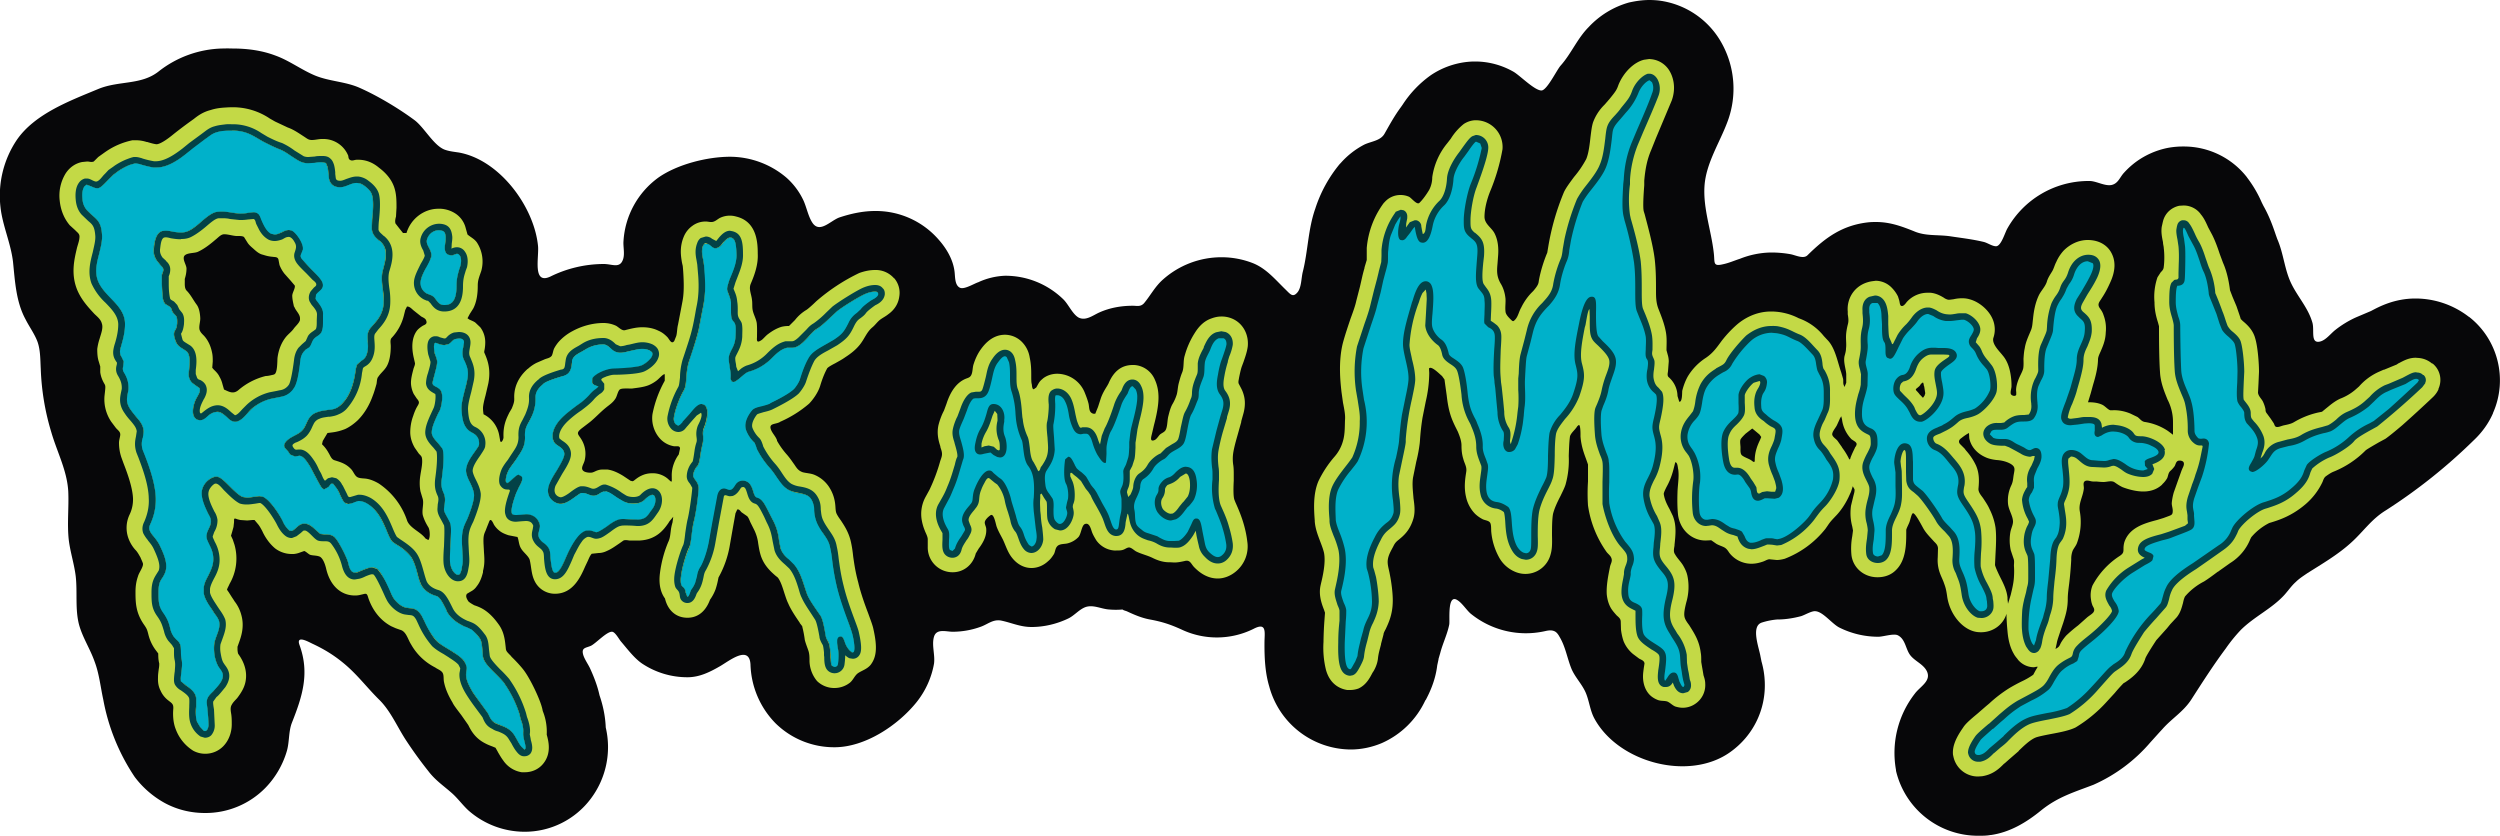 <svg xmlns="http://www.w3.org/2000/svg" xmlns:xlink="http://www.w3.org/1999/xlink" viewBox="0 0 10000 3344"><path d="m9877 1268-2-1a350 350 0 00-211-73h-2c-85 0-146 33-178 50l-59 25a400 400 0 00-84 51c-18 14-37 40-60 46-40 10-23-43-31-74-16-58-57-102-83-154-29-57-32-123-58-182l-5-14c-10-29-24-72-50-118l-7-14a473 473 0 00-58-99l-2-3a320 320 0 00-253-122 326 326 0 00-65 6 324 324 0 00-123 54 328 328 0 00-50 45c-17 18-23 43-50 49-27 5-59-15-86-16h-10a373 373 0 00-320 189c-10 16-25 72-46 72-15 0-33-13-48-17-45-11-90-16-136-23-50-7-98 0-144-20-50-20-96-37-152-37a319 319 0 00-28 1C7370 900 7302 950 7230 1021c-16 16-47 0-67-4a440 440 0 00-77-7h-3a350 350 0 00-123 25c-22 7-44 17-68 22-42 10-32-7-37-46-10-89-43-177-37-267 6-92 62-175 93-260a375 375 0 00-24-311A335 335 0 00 6634 2a355 355 0 00-36-2c-28 0-55 4-82 10a350 350 0 00-161 98c-46 46-70 107-113 155-15 17-54 98-76 99-28 0-86-60-112-75a310 310 0 00-149-41h-12a321 321 0 00-170 55 433 433 0 00-112 117l-7 10c-26 35-45 70-66 107-16 28-52 30-80 43a326 326 0 00-95 74l-4 4a538 538 0 00-98 179c-29 82-29 170-50 253-6 24-5 60-20 80-20 25-30 8-51-12-40-39-76-83-130-104a344 344 0 00-124-23 352 352 0 00-234 89c-32 28-50 64-76 95-14 15-28 10-45 10-46 0-92 8-134 27-25 11-54 35-83 20-24-14-40-52-60-72a332 332 0 00-234-95 280 280 0 00-107 26c-16 5-56 30-73 22-22-10-19-46-22-66-6-47-32-91-63-126A333 333 0 00 3500 844c-47 0-95 10-143 26-35 13-77 63-106 23-19-27-25-68-40-97a280 280 0 00-66-86 350 350 0 00-224-83c-92 0-211 30-287 83a339 339 0 00-140 254c-2 23 6 51-2 74-13 37-43 18-77 18a484 484 0 00-213 50c-74 35-45-79-50-123-16-157-154-344-317-373-20-3-40-5-58-12-43-18-79-86-117-116-63-47-148-98-220-130-57-26-122-26-180-50-55-23-103-60-159-80-53-20-110-28-172-28a720 720 0 00-39 0 428 428 0 00-257 93c-70 54-158 35-240 69C280 403 139 455 67 560A400 400 0 00 2 829c8 73 41 143 50 218 8 78 12 160 50 230 15 30 36 58 48 90 12 34 11 72 13 108 3 86 17 171 42 253 23 80 63 153 68 237 3 64-5 130 2 194 6 50 22 97 28 147 7 64-3 130 13 192 14 52 45 98 63 150 18 48 23 100 34 150a820 820 0 00 126 310 380 380 0 00 120 104c50 27 105 40 161 40a335 335 0 00 241-100c41-42 71-94 87-150 10-37 6-77 20-112 42-106 71-198 30-310-15-42 37-12 52-5 45 21 83 44 121 75 57 46 96 100 147 150 46 46 72 110 108 164a1660 1660 0 00 87 120c28 37 60 58 94 88 24 21 43 48 67 70a340 340 0 00 224 85 330 330 0 00 265-132 343 343 0 00 60-285c-2-50-13-94-25-129-8-37-22-73-38-108-8-17-24-39-28-57-6-26 12-24 32-33 20-10 63-57 84-56 12 0 27 28 35 38 25 29 53 67 85 89a326 326 0 00 182 55c47 0 88-20 128-43 36-20 120-90 124-7a350 350 0 00 100 234 334 334 0 00 236 96c122 0 253-87 328-180 36-45 60-98 70-154 5-35-10-75 0-108 10-34 49-20 75-20a330 330 0 00 112-20c28-10 48-30 80-25 41 8 77 26 123 26 50 0 101-12 147-34 25-12 44-37 70-46 31-10 62 8 94 10a314 314 0 00 53 0l5 3 12 4c30 14 60 27 93 33 49 9 82 20 126 40a330 330 0 00 287-2c53-28 46 10 45 48-1 76 4 132 19 182a340 340 0 00 325 252c43 0 86-9 126-26a346 346 0 00 173-170l3-4c10-20 37-70 45-137l5-23v-2l7-24c10-39 28-74 36-114 3-17-8-116 28-100 21 10 39 40 57 56a350 350 0 00 296 71c13-3 27-6 40 0 9 4 15 13 20 22 24 40 30 83 47 126 14 35 43 63 58 98 14 33 17 70 34 102 95 177 378 253 543 136 92-65 144-170 139-283a342 342 0 00-13-80l-4-20c-6-36-40-122 6-136a280 280 0 01 60-12c33 0 64-5 95-13 15-4 45-23 60-20 30 3 65 50 94 65a348 348 0 00 156 37c20 0 61-14 78-6 30 15 31 52 48 77 18 26 53 37 68 66 20 40-27 62-48 91a386 386 0 00-75 305v3a337 337 0 00 330 260c16 0 32 0 48-3h2c76-11 141-50 200-98 68-55 132-73 210-103a640 640 0 00 227-169l37-41 12-13c37-42 82-68 114-116 45-70 89-139 139-206a630 630 0 01 60-74c54-54 126-86 176-142 15-17 28-36 44-50 14-14 30-24 46-35 60-38 122-74 175-122 50-45 81-94 140-130a2187 2187 0 00 350-279c34-32 60-68 78-109v-1c60-135 20-294-95-384" fill="#070709"/><path d="m8727 1880-15 42-17 48c-4 14-7 29-8 43 0 10 4 20 4 30 0 16-5 17-18 22l-19 7-26 8c-50 13-110 30-130 87a90 90 0 00-4 26c0 15 0 20-14 30a321 321 0 00-110 119 105 105 0 00-6 56c1 9 3 16 6 24 5 10 11 17 3 28-7 8-17 13-25 20l-36 32a580 580 0 00-47 40 190 190 0 00-20 27c-5 8-6 16-15 22l-8 5 5-23c2-13 9-31 14-47l12-35 4-13c6-20 14-46 14-82 0-20 3-40 6-64 3-25 6-57 8-94a90 90 0 01 6-36c5-10 13-19 17-30a244 244 0 00 11-128c-5-31 12-56 16-87 2-10-4-22 2-30 9-10 24-1 35-1h14a259 259 0 00 28 2c14 0 32-7 44 1 10 7 20 14 33 20 27 10 56 17 82 17 39 0 62-15 76-28v-1c8-7 15-16 20-25 4-10 4-20 12-28 7-6 13-13 18-20 4-8 5-18 14-21 7-2 20 0 22 8 3 10-5 20-8 30m-695 133c2 25 18 46 20 70 1 13-7 28-10 42a190 190 0 00 1 75l12 36c3 10 0 20 1 30a285 285 0 01 0 37c-1 26-7 50-13 75l-11 36-2-18v-7c-3-30-17-57-30-83-8-16-18-38-20-47l2-43c2-36 4-75 0-107-4-26-12-50-24-74-7-16-17-30-26-44-8-11-20-24-18-39 3-32 3-61-10-91a250 250 0 00-40-60l-6-8-18-18c-8-10-3-18 6-24 10-8 20-15 30-20l1 20c6 33 30 61 63 76 14 7 30 10 45 12 18 1 37 5 53 13 27 14 20 25 16 51-2 16-3 26-10 40a141 141 0 00-12 70m-610-228c-5 12-13 26-20 45-2 9-4 9-8 0a270 270 0 00-25-40l-2-4-1-1-14-20c-6-10-20-16-23-27-2-11 14-28 19-39l10-22 1-3 6-10 3 12a138 138 0 00 38 80l15 10c8 8 6 10 2 20M7040 1760c-9 19-21 46-21 81 0 14-9 3-16-1-10-6-23-10-33-17-10-6-8-22-8-33 0-9-3-24 0-32 4-7 9-12 20-23l27-21 5 4 6 5 18 15 7 10-5 12m2690-306h-2a94 94 0 00-52-22l-13-1c-26 0-46 10-68 22h-1l-7 5-51 21h-2l-18 8a230 230 0 00-80 59L9420 1560a206 206 0 01-60 35c-25 12-41 27-55 38l-17 14-15 3a330 330 0 00-96 38c-10 6-20 9-40 13-10 2-19 7-28 7-10 0-10-7-14-15l-12-18-11-15c-7-10-10-11-10-23-2-10-6-22-11-32-6-11-17-20-19-34l2-38 2-46c0-34-5-100-15-133-9-34-32-55-50-70l-8-8-3-10-14-41-16-38-10-26c-3-24-10-70-28-110l-13-35c-8-24-17-50-30-76l-16-30c-9-20-17-38-30-53l-2-3a85 85 0 00-67-32l-17 1c-32 7-57 30-65 62l-1 4-4 18c-3 20 0 38 5 62 0 8 3 17 3 23 3 24 3 52 0 76-1 10-6 15-12 21l-13 20a240 240 0 00-12 100c0 35 8 62 14 81l4 15c0 30 0 130 4 183 2 43 18 80 30 110a196 196 0 01 22 93v48l-20-15a227 227 0 00-92-36c-14-2-19-12-30-20l-29-14c-22-9-46-14-70-13h-10c-10-3-21-17-32-22-17-8-36-10-54-10h-3l11-36 9-33c10-33 19-67 20-101 0-9 3-17 10-32 8-19 20-44 21-77a150 150 0 00-9-70c-3-10-8-18-14-26-13-18-2-26 8-43 12-18 22-37 31-57 24-50 25-92 4-127-10-17-36-46-90-47h-2c-36 0-70 16-96 42a167 167 0 00-30 46c-7 13-10 28-18 40-8 13-16 25-20 40-7 20-23 35-32 54-14 30-20 62-23 94-2 14-2 28-7 42-10 25-22 48-26 75-3 13-4 27-5 42 0 12 1 25-1 38-3 13-11 26-16 38-7 16-15 40-12 57v10c-2 10-20 5-22-3-2-10 3-21 3-30a254 254 0 00-3-43c-4-28-13-58-32-80-13-17-46-47-37-72a102 102 0 00 4-47c-7-52-57-95-100-106-10-3-20-4-30-4a150 150 0 00-34 4l-16 2h-5a50 50 0 01-19-9c-12-7-30-17-52-19H7710a111 111 0 00-83 37c-4 5-12 17-20 16-8 0-8-15-10-22l-5-16a130 130 0 00-23-33 91 91 0 00-66-30l-7 1c-72 7-110 65-105 122v11c3 18 4 28 0 42-4 16-7 33-7 50 0 15 2 30 0 45 0 10-3 20-6 31-5 24 6 52 7 72v34l-7 17-4-10c-2-8 0-16-2-24l-7-24c-15-42-24-100-57-132l-13-14a224 224 0 00-100-71 242 242 0 00-110-27h-1c-66 0-114 33-137 53a470 470 0 00-60 64c-20 27-34 48-63 68a230 230 0 00-73 75c-10 18-17 37-22 57-1 7 1 46-12 44l-7-23a102 102 0 00-35-75c-7-6-4-16-3-24l3-39a90 90 0 00-3-23l-6-22c0-23 2-46-2-70-6-36-20-69-30-95-10-25-10-50-10-75 0-37 0-78-5-123-7-60-30-141-40-180l-4-13c-4-16-1-65 2-104v-18c4-48 12-86 27-121l20-50 63-150c20-56 2-99-7-115a96 96 0 00-73-50l-10-1-21 3c-41 10-82 51-102 100-7 20-10 25-36 57l-20 23a190 190 0 00-46 71c-5 16-7 34-10 58-3 27-7 64-17 88a400 400 0 01-49 72c-17 23-32 43-40 60a984 984 0 00-63 219l-4 24c-8 18-26 66-34 114-1 10-4 18-22 39l-8 8a230 230 0 00-40 58c-9 15-12 34-23 47-9 10-10 10-20 0-8-8-20-20-20-32-2-16 1-33 0-50-2-21-8-43-20-62-15-27-15-47-12-78l2-27c3-32 1-66-14-95-12-23-40-37-40-66 0-32 10-70 22-100a795 795 0 00 50-170 107 107 0 00-106-116h-4a90 90 0 00-45 15 230 230 0 00-52 59l-14 18a274 274 0 00-60 136 110 110 0 01-12 50c-10 17-26 40-40 53-10 8-31-20-41-25a83 83 0 00-34-7 84 84 0 00-63 28l-4 4a353 353 0 00-68 180v48l-9 30v2a850 850 0 00-8 30l-10 44-15 58c-4 19-13 44-23 71-10 30-21 62-30 95-20 77-10 162-6 198l6 43c5 25 10 50 8 69-1 26 0 53-7 80a160 160 0 01-36 68 442 442 0 00-63 96c-23 53-18 118-15 158v3c2 28 11 52 20 76 6 16 13 33 17 50 8 40-6 98-12 123l-2 9c-8 38 5 73 14 96l4 12-2 27a1382 1382 0 00-4 90 370 370 0 00 10 112c18 64 65 77 85 80h11c12 0 23-2 34-6 30-14 44-40 56-63l4-6c6-10 16-30 18-53 2-18 7-35 12-54v-2l10-38c0-5 4-13 9-22 11-24 27-57 28-108 1-30-5-78-12-112-3-18-10-37-8-55 2-20 13-38 22-55 7-15 13-20 23-28 18-15 44-36 58-85 7-26 4-51 0-80-2-26-6-55-2-82l13-64a580 580 0 00 14-75l1-12a960 960 0 01 10-89l13-65a516 516 0 00 14-114l-1-18c9-13 44 24 52 30l10 14 2 15 7 50c7 62 18 90 34 123l10 20c14 33 15 47 15 58 0 18 2 35 7 51 5 20 15 32 12 52-4 26-10 61-1 100a140 140 0 00 36 68 130 130 0 00 31 22c8 4 22 5 28 12 7 7 5 28 6 38a260 260 0 00 30 100 130 130 0 00 70 62 104 104 0 00 137-70c6-20 7-40 6-77 0-28 0-63 4-86 6-24 18-49 30-72 7-15 15-30 20-45a360 360 0 00 13-115c1-30 2-59 5-79 5-15 21-26 29-40l6-5c8-2 7 42 7 46 3 40 15 70 23 92l7 20v68a730 730 0 00 0 96 426 426 0 00 73 184c5 8 16 15 20 25 6 14-2 22-5 36-7 35-15 74-13 110 2 20 7 39 17 56 6 10 15 20 23 29 8 7 16 13 16 25l1 32c2 16 5 30 10 45a130 130 0 00 38 52l24 18c8 5 21 8 22 20l-3 19c-1 9-3 20-3 33 0 30 10 60 33 79a98 98 0 00 24 14c13 6 27 3 40 7 12 5 20 15 32 20 10 3 20 5 30 5a88 88 0 00 52-17 90 90 0 00 38-78c0-16-5-28-7-35l-3-18-3-17-3-18c0-15 0-27-2-37-6-47-24-75-46-110l-8-11c-13-20-17-28-4-80a220 220 0 00 5-105c-3-16-10-30-18-44-10-16-23-28-32-44-7-10-4-22-2-34v-3c4-39 9-78-7-117l-13-27c-10-18-20-38-23-60 0-4 2-10 11-28 10-18 20-40 28-71l7-28c10 0 10 23 12 29 4 30-2 60-3 90-1 30-1 60 2 90 7 60 54 104 110 104h2l21-1 20 14c10 6 21 9 31 14 10 5 15 13 21 22a112 112 0 00 88 44c16 0 30-3 45-8 10-3 18-9 27-10l30 3c10 0 21-2 32-5a384 384 0 00 163-120l9-13c10-15 15-20 30-36 22-22 40-50 53-77l10-22 4-12 3-10 7 12c1 9-2 17-4 25l-10 41c-5 37 0 64 5 83l3 16-3 23a270 270 0 00-3 77c7 50 50 87 104 87 30 0 56-10 75-30 40-40 40-105 40-151v-8c0-4 7-18 11-27 6-13 10-42 17-40 9 2 29 40 40 60s28 36 43 53c8 8 15 14 16 27l-1 36c-3 41 10 68 18 86l5 12c7 20 10 25 15 61 10 65 54 122 105 137 10 3 20 4 30 4 48 0 89-30 102-74 0 22 2 50 4 70 3 36 11 66 25 90 4 8 10 15 15 21l2 3a84 84 0 00 64 30l10-2h5l-10 17-8 15a300 300 0 01-47 27 730 730 0 00-48 26 532 532 0 00-81 62l-12 10-30 26-1 1c-36 30-52 44-62 60-31 44-43 77-40 108l2 9a100 100 0 00 98 78l16-1c46-7 71-33 88-50l3-2 18-16 37-32 2-3c14-13 42-42 67-52 10-4 40-10 61-14 38-7 73-14 98-26a550 550 0 00 124-102l33-36a640 640 0 01 35-39l7-4c22-15 63-43 80-94 0-2 6-16 44-74l43-48 13-16 26-28c16-20 20-40 25-57 2-10 4-18 8-26a250 250 0 01 76-60c16-10 35-24 55-39h2v-1l48-34a200 200 0 00 80-95l4-8a230 230 0 01 72-57l10-3c32-10 81-26 135-72a266 266 0 00 68-89c4-10 6-18 15-24 10-7 20-14 31-18a380 380 0 00 126-84c3-3 14-10 54-33l26-14c14-10 34-26 67-54a5060 5060 0 00 120-110c11-10 20-22 25-34v-2c16-36 6-78-25-102M2720 1795l-5 23c-15 20-29 52-28 86 0 28 3 28-17 10a93 93 0 00-61-21c-15 0-30 3-44 10-11 5-20 12-30 20l-5 2-8-2-30-20c-20-12-40-22-63-25h-12c-8 0-17 0-25 3-8 2-15 7-23 9-9 2-28 0-35-6-14-11 2-28 5-44a110 110 0 00-12-80c-13-23-26-26-1-46l34-26c22-18 40-38 62-56 13-11 28-20 38-35 8-10 10-29 18-38 6-6 23-5 37-5h14c21-3 44-5 65-13 12-5 24-12 34-20s25-26 31-24v26a450 450 0 00-49 133c-5 33 5 69 27 95a97 97 0 00 59 34h8c7 0 14-1 16 7v2M1713 2160l-11-6c-20-27-60-40-73-70a290 290 0 00-114-150c-17-10-38-19-58-20-10-1-22-1-30-7-10-8-14-22-23-31-20-21-40-27-66-35-13-4-17-19-24-30a140 140 0 00-26-34l3-13 7-12 12-20 16-2c17-2 35-6 55-14 17-8 34-20 50-35 26-26 46-59 60-98 6-15 10-30 15-47 2-10 1-23 8-30 10-15 24-25 33-41 13-23 16-55 16-80 0-12-4-26 4-34a198 198 0 00 48-87l6-24 7-14c12 0 19 10 28 17l29 23c7 4 18 8 20 17 5 13-6 16-14 20-9 6-19 13-25 22-18 26-21 63-11 106l5 22c0 8-4 15-6 22-6 23-11 42-10 61 1 14 5 28 11 40l12 18c15 17 8 20-2 39a226 226 0 00-12 30c-8 21-12 44-12 66 0 22 7 43 18 62l16 23c5 6 12 10 13 20 3 21-4 48-7 70-3 20-3 42 1 62l9 30c5 20-4 42 0 64 5 18 13 34 23 50 4 8 5 20 5 28 0 8-2 20-6 22M1200 1280c-4 14-19 25-26 36-10 13-22 21-32 34-17 22-28 50-32 82-1 13 0 58-12 65l-5 2c-10 2-20 5-30 5a265 265 0 00-110 57c-20 16-35 7-57-3l-6-21a110 110 0 00-12-30c-6-13-15-21-24-30l-5-6 2-25c0-10 0-21-2-32-3-16-8-32-15-45a120 120 0 00-18-26c-7-7-15-14-18-25-3-15 4-32 3-47-1-17-4-38-14-52-13-17-24-40-40-56-11-11-7-31-8-47 3-10 7-24 7-42 0-14-17-36-9-50 10-14 40-10 55-17 28-13 52-33 72-50 10-8 20-20 33-20 15 0 33 6 48 7a125 125 0 00 8 0c8 0 17 0 23 4l15 24c7 10 16 17 25 25l1 1c8 7 20 18 35 21 12 4 24 7 37 8 10 2 22-1 25 12l4 21c5 13 12 25 20 35l24 27 17 20c3 10-9 27-10 40 0 13 3 27 6 40v2l3 5c6 15 21 27 22 43v7m2376-166a97 97 0 00-76-33c-20 0-41 4-63 12a766 766 0 00-173 114c-10 10-32 30-39 34a165 165 0 00-45 40l-24 24h-2c-10 0-18 1-27 3-20 6-37 16-53 28-10 7-17 16-26 24-16 11-22 11-20-10 0-19 1-38-1-57-3-18-12-32-16-50-3-13-1-29-3-42-2-22-14-44-5-65 16-37 30-78 28-119 0-42-2-130-87-150a91 91 0 00-65 6c-9 5-16 12-26 15-10 3-20-1-30-1-20 0-38 6-53 17a100 100 0 00-35 44c-18 43-11 80-7 104l3 13a810 810 0 01 3 43c2 40 1 71-4 98l-4 21-14 73c-4 15-3 30-7 45l-8 20c-12 16-20-9-29-17-10-10-20-18-34-24-20-10-42-14-65-14-24 0-47 6-70 12-12 2-24-12-35-18-15-7-32-11-50-11-43 0-87 12-125 33a200 200 0 00-54 42 150 150 0 00-18 26c-5 10-5 20-10 30-8 10-19 10-30 15l-30 13a148 148 0 00-35 24l-2 1c-14 13-56 52-53 118 0 10 0 16-10 40l-10 17c-10 21-25 48-23 98 0 11-12 30-14 10l-3-17a117 117 0 00-63-85c0-4-2-11-2-25 0-10 5-32 10-50l11-47c12-60-4-98-16-125v-5c2-9 4-21 4-36 0-22-7-43-20-60l-20-19c-7-5-16-8-24-12l-7-5 9-17 14-22c14-27 18-60 18-90 0-19 3-27 7-40l7-20a140 140 0 00-16-112c-10-16-25-22-39-34l-7-25a98 98 0 00-40-58 120 120 0 00-60-20h-10c-57 0-110 40-127 97h-14l-16-20-14-18c-3-10 0-20 2-28l2-35c0-24 0-48-6-71-12-50-52-80-65-90-24-20-50-30-78-31h-10c-8 0-17 5-24 2-9-3-9-11-10-18a107 107 0 00-102-67h-4c-13 0-26 4-40 4s-20-7-33-15c-20-13-40-27-63-35l-51-24-21-12a264 264 0 00-150-45 412 412 0 00-26 1c-18 1-39 3-60 10-32 8-53 24-68 36l-7 5a1906 1906 0 00-50 37A1347 1347 0 00 690 540c-42 34-59 37-64 37-10-1-24-5-37-9h-2c-10-3-24-7-44-7H530a292 292 0 00-106 45l-3 2-28 20-18 18c-10 4-17 0-26 0l-20 2c-27 5-50 21-66 45a170 170 0 00-24 111c4 38 18 71 40 97l22 20c7 8 17 13 17 25 0 15-6 30-10 45-10 43-25 101-1 164 17 44 48 76 70 100 10 10 26 22 30 38 7 18-3 42-8 60-5 15-8 28-10 43 0 18 1 35 6 50l6 20v23c2 16 8 32 17 47 4 7 4 11 2 30l-2 18a160 160 0 00 27 103l18 24c8 10 19 15 18 29-1 10-5 20-5 31 0 20 3 40 10 60l8 22c14 36 36 95 38 140a139 139 0 01-13 64 123 123 0 00-5 97 140 140 0 00 28 46l2 2c6 7 10 14 14 21l4 7c3 8 8 17 10 25 1 14-16 35-20 50-7 20-10 40-10 62v2c0 42 1 83 35 131 11 16 12 20 17 40s14 40 27 58l12 16c0 10 0 25 4 40 0 3 0 13-2 22-1 10-3 20-3 33 0 7-2 30 10 53a100 100 0 00 29 38c16 13 24 15 22 37-2 26 0 55 10 80a172 172 0 00 70 86 100 100 0 00 48 12 100 100 0 00 72-30c32-33 34-75 34-87 0-14 0-28-2-41-2-13-5-27 2-38 5-10 15-19 22-27 15-20 28-40 33-65 8-40-5-78-28-110-2-2-3-7-4-17v-13l5-14c9-25 24-66 10-114a150 150 0 00-27-54l-3-5-8-12-12-19-7-10c2-8 7-15 10-23a202 202 0 00 20-157l-7-21-7-15 5-17 5-18 2-18c1-13-3-20 13-13l12 3 28 2 21-2h8l16 19c6 8 10 16 15 25 7 16 24 47 52 70a110 110 0 00 64 22h10a90 90 0 00 25-6l17-6c8 3 15 11 23 15 12 4 27 2 40 8 13 8 20 30 24 45 15 69 58 110 116 110 8 0 16-1 23-3 20-4 24-10 30 12 16 48 47 90 92 114l18 8 17 6c25 6 31 38 44 58a230 230 0 00 97 93c8 6 20 10 27 18 9 10 5 27 8 40 6 30 19 57 34 82 4 9 12 20 35 50l28 40c10 20 26 52 67 73 11 6 22 10 30 13l12 5 8 14 2 4c6 10 12 21 21 33a110 110 0 00 74 47h12c30 0 58-13 76-37 32-42 18-91 12-113v-3a220 220 0 00-16-92l-1-5c-7-37-50-127-77-161l-4-5a582 582 0 00-43-46l-2-3c-18-18-20-20-21-33-3-26-5-59-26-90-12-17-30-41-56-59-17-12-35-18-44-21-18-10-24-15-25-18-5-8-11-19-4-28l17-10a60 60 0 00 22-20c13-16 20-36 25-56v-5c7-28 6-46 4-74l-2-37c-1-30 2-36 9-52l5-13 8-20c7-22 18 8 20 11a94 94 0 00 23 25c10 8 23 13 35 17l36 7c6 15 5 32 15 47 8 14 30 30 34 45 7 30 6 59 21 87a90 90 0 00 78 48h2c73 0 103-69 121-110l10-21c4-9 9-22 16-29l28-3c10 0 22-3 32-8 19-8 35-20 50-30l17-12c7-3 16-1 23 0h43c67-4 96-45 113-69l5-8 15-18-3 23a180 180 0 00-7 34c-2 15-3 30-10 44a476 476 0 00-33 123c-7 52 6 84 20 103 9 40 38 77 90 77 29 0 68-13 90-72a180 180 0 00 22-41c5-15 8-28 10-38l2-10a400 400 0 00 46-133l13-74 9-50 7-15c8-2 12 6 17 11l23 16c7 8 10 20 15 29l11 22a170 170 0 01 18 59c2 12 4 26 8 40 12 45 42 71 60 87l10 8c12 15 20 42 27 64 5 15 9 28 15 40 11 26 31 55 46 77v1l10 13c0 4 5 17 10 53v1c4 16 10 30 15 45 4 13 4 26 4 40a130 130 0 00 30 80 98 98 0 00 70 28 100 100 0 00 60-20c15-11 20-30 35-40 17-11 34-15 49-32 24-31 28-70 12-142-3-16-11-36-21-64-13-34-30-81-40-124-12-44-16-75-20-102-2-18-4-35-8-54-8-42-27-70-40-90-7-10-13-18-18-28-3-6-4-11-5-24-1-20-4-50-25-83a130 130 0 00-60-50c-15-6-31-6-46-10-17-6-23-15-33-30-8-11-17-25-30-40a313 313 0 01-40-56v-2c-5-15-18-27-24-42-10-26 15-21 34-30l3-2a460 460 0 00 115-72c12-12 37-43 46-76 8-26 17-48 27-66 4-5 20-14 32-20 12-7 26-14 40-24 23-15 45-32 62-55 17-23 25-47 47-65 12-10 20-23 33-32 10-7 20-12 30-20 24-17 40-41 44-70a90 90 0 00-20-74" fill="#c3d946"/><path d="m7690 1590-4-5-1-1-6-6-3-4-8-9-1-1-2-2-2-4 2-3 12-10 5-6 1-3 8-6 2 1 2 8v2l2 6 4 26-3 10-1 1-4 6h-2" fill="#070709"/><path d="M4973 2090c-10-33-23-62-31-80l-4-10c-6-14-4-59-3-77v-24c0-14 0-26-2-39a160 160 0 01 0-49c2-13 7-35 16-66l16-57v-3l7-25c7-23 10-48 5-72a136 136 0 00-12-34l-10-19c-3-7 0-15 1-23 4-20 8-38 12-48l6-16c6-18 14-39 17-62 5-50-21-96-66-113a108 108 0 00-40-7c-13 0-27 3-40 8-29 10-50 32-66 58a330 330 0 00-40 90c-7 21-2 46-10 67-6 14-10 29-14 44-4 15-4 30-8 45a180 180 0 01-18 40c-8 15-12 32-16 48-4 16-3 42-11 55-5 8-15 11-22 17-7 7-12 17-21 22-23 10-13-16-10-30l7-30c10-38 18-77 18-110 0-27-5-50-14-70a96 96 0 00-83-60h-6c-44 0-76 24-97 74l-5 9c-8 13-19 30-26 51l-11 34-11 27h-7c-20-5-16-25-20-41-4-16-10-31-16-46a120 120 0 00-109-73c-20 0-40 6-56 18l-8 7c-9 8-14 20-20 30l-10 7c-7 0-7-16-8-21-2-5-2-20-2-32 0-20 0-45-6-73-2-13-8-40-32-64a96 96 0 00-67-28c-56 0-88 46-100 63-12 18-20 37-26 56-4 13-3 28-8 40-5 12-13 13-23 17-34 14-60 47-77 100l-10 27-5 10a280 280 0 00-17 48c-8 35 1 66 7 84l1 6c3 9 6 17 6 26 0 10-4 19-7 28a701 701 0 01-43 115l-17 31a142 142 0 00-15 84 200 200 0 00 13 48c4 11 11 22 12 34v33a99 99 0 00 100 100c44 0 81-30 92-75l12-20c6-8 13-18 19-30 7-14 12-30 11-47 0-10-6-18-6-27 0-10 14-23 23-29 13-9 20 30 24 44 7 20 17 36 26 54 12 26 19 51 37 73 20 25 47 40 77 40 24 0 48-10 66-27 10-8 17-18 24-29 5-10 5-23 13-31 10-11 30-8 43-12a90 90 0 00 41-24c12-12 13-48 27-53 19-7 24 23 29 35 4 10 10 20 16 30a97 97 0 00 72 41h8c10 0 20 0 28-3 9-3 16-10 25-9 10 2 19 12 27 16 20 10 43 15 64 25 20 10 40 17 63 18h7l18 1c15 0 28-3 42-6 22-6 25 12 38 25 12 12 45 45 94 45 25 0 50-10 70-26a130 130 0 00 48-123c-3-26-9-52-16-75" fill="#c3d946"/><g fill="#034247"><use xlink:href="#a"/><path d="M724 956c15 0 28-2 40-8 20-10 40-25 58-40 20-17 40-35 54-35h10c12 0 22 0 34 3l38 4h7a161 161 0 00 26-2l23-2c8 2 8 13 11 20l12 24c9 16 21 30 38 39a57 57 0 00 24 5c10 0 20-3 29-6 7-3 15-10 24-10 10-3 21 10 26 20 10 16 6 26 0 44-4 15 1 30 11 43 10 13 24 26 38 40l22 23c5 5 14 10 16 18 1 8-5 10-10 15l-12 14c-8 13-10 27-5 40l7 12 3 4c13 15 20 25 20 37l-1 24v4c0 12 0 24-4 31l-8 6c-7 5-16 10-23 21l-9 20-15 13-14 14c-10 13-16 30-18 50-7 54-14 86-20 97a50 50 0 01-37 23l-14 3-26 5a208 208 0 00-92 50l-17 17c-10 11-20 23-30 25l-15-12c-14-13-31-28-55-28-27 1-44 16-64 32l-3 1-3-3c-4-13 4-32 10-44l5-10 2-3c5-10 17-32 5-55-7-12-17-17-23-20h-3l-7-6-6-17V1480c4-30 8-76-22-98l-13-8c-8-5-17-10-18-16l-2-7-4-16c7-10 10-23 12-39 0-10 3-28-7-44l-12-15-8-17-12-13c-6-5-16-7-17-15-4-18-5-38-5-57v-30l2-5c2-5 4-13 4-22 0-17-10-28-16-33l-2-3L650 1030c-7-10-10-19-10-27v-5c2-11 3-44 17-48 8-2 19 1 26 3 12 2 25 4 40 4m204-460a360 360 0 00-22 0c-14 2-30 3-46 8-20 5-33 16-45 25l-8 6-49 36-27 22c-30 23-69 50-105 51h-9a350 350 0 01-46-11l-2-1c-8-2-16-5-26-5h-7c-10 2-20 6-28 9a260 260 0 00-49 26l-4 3-20 14-13 14-5 5c-7 7-22 30-34 27-13-3-21-12-35-12H340c-7 2-17 6-25 18-14 20-14 48-12 68 2 23 10 44 24 59l26 25c17 14 25 22 28 57 2 20-5 44-10 68-10 38-21 81-5 125a240 240 0 00 56 77c26 27 50 52 51 86 0 29-7 56-13 76-4 12-6 22-7 30-2 22 6 34 11 42l4 6-1 8c-3 10-6 26 5 44 12 20 16 35 15 53l-3 14c-4 20-10 48 14 82 9 14 18 24 26 33 14 17 21 26 23 40l-3 20c-3 15-8 36 2 66l8 20c15 40 40 106 41 162 2 33-5 64-18 94-3 6-12 24-4 46 5 10 12 20 18 27l1 2c8 10 17 20 24 36 20 43 25 65 19 84l-10 16c-10 16-19 33-19 70v2c0 38 0 63 23 95 17 24 20 37 27 60a100 100 0 00 17 38l15 17 8 13v16c0 10 0 21 3 33 3 14 1 28 0 44a300 300 0 00-3 28c0 4-1 13 3 23a60 60 0 00 24 24l3 2c14 10 30 21 31 33 1 10 0 20 0 32-1 23-2 47 6 68a102 102 0 00 39 50l17 5c10 0 19-3 26-10a60 60 0 00 14-40l-3-63-2-12c-1-8-2-15-1-20l13-18 5-4c10-10 20-23 30-35 31-46 10-74-2-90l-4-6c-7-10-10-26-13-44a110 110 0 01 0-32l9-25c7-20 17-46 10-74-5-13-12-24-18-33l-5-7-8-12-13-20c-8-13-15-25-17-36v-15c2-13 8-25 15-39 12-22 26-49 23-87a150 150 0 00-19-62c-4-10-9-18-8-22l6-17A90 90 0 00 870 2080a82 82 0 00-10-30l-2-3c-12-24-30-60-23-82 2-10 14-25 24-30 14-5 30 20 40 29 18 18 40 40 60 50 9 3 18 4 29 4 11 0 22-2 31-3l18-3h4c22 10 59 70 67 87 5 10 16 31 33 44a40 40 0 00 23 9h4l18-7 17-13c8-7 10-10 14-10h2c8 0 20 12 28 20 10 10 16 16 24 20 8 3 17 3 26 3 12 0 20 0 28 10a248 248 0 01 42 85c9 38 26 58 52 58l18-3c9-2 18-6 26-10 10-4 20-8 26-8l5 1c11 9 38 70 47 90l5 10c12 25 43 55 74 60l15 2c15 1 20 2 30 19l8 17a350 350 0 00 56 89c13 12 27 21 45 31l22 14 4 3 2 1c12 8 24 16 32 25l7 14-1 8-2 11c-3 33 15 66 28 87a730 730 0 00 30 44l34 46c8 20 16 36 40 47 7 5 15 8 23 10 19 8 32 13 43 32l10 16 2 4c5 9 10 18 17 27 5 6 14 19 29 20h4a30 30 0 00 24-11c11-15 7-35 1-55v-2l-4-20c5-25-7-59-11-69l-4-16a480 480 0 00-63-130l-4-6a513 513 0 00-38-40c-19-20-38-40-40-53l-3-25c-2-22-3-40-14-57-10-13-23-31-40-43-10-7-20-10-27-13l-6-2-2-1c-13-6-41-20-55-47l-5-10c-15-30-29-58-54-65-14-4-40-15-48-39a550 550 0 01-9-30c-8-28-16-60-32-81-16-22-44-40-62-52l-14-10c-4-5-12-22-18-37-17-40-38-90-87-119-15-8-30-13-44-13h-7l-27 8c-12 4-13-2-17-11l-3-6-14-28-2-2a60 60 0 00-24-27l-17-4-16 4-12 10c-8-8-11-20-16-30l-8-14c-5-12-11-24-19-36-10-14-27-42-55-45h-5c-12 0-15 4-23-7-7-10-5-13 7-20l8-3c13-6 26-13 38-25 11-12 18-26 23-38l5-10a40 40 0 01 23-20c10-5 23-6 35-8h6c12-2 24-4 36-10 10-4 20-10 30-20a251 251 0 00 63-145c2-8 3-19 5-21l5-4c15-8 30-20 38-53 4-18 3-34 2-48-1-13-2-24 2-31l13-17c18-20 46-51 48-104 1-24-1-45-4-63-3-24-5-45 0-65 7-23 13-44 13-68 0-30-11-55-34-74l-2-1c-10-10-18-15-20-24 0-5 0-23 2-38 3-31 7-75 0-104-6-24-26-42-41-53a80 80 0 00-43-18h-5c-16 0-30 6-42 10-10 4-17 7-24 7-14 0-17-5-18-11l-2-16v-7c-1-9-2-19-5-30-2-5-5-17-15-25-10-10-25-10-30-10h-4c-9 0-20 0-27 2l-26 2a50 50 0 01-19-3l-37-23a271 271 0 00-50-30c-20-6-40-16-58-25l-25-15a200 200 0 00-117-35M724 930c-12 0-24-2-35-4-10-2-20-4-27-4l-12 2c-28 8-32 48-34 70v6c-2 16 4 31 13 44l13 16c5 6 11 10 12 19 0 7-5 15-6 22v34a385 385 0 00 2 37c1 15 1 32 12 44l18 11 5 6 3 8c3 11 12 16 18 25 4 8 3 20 3 28-1 10-3 20-8 27-8 12-4 25 0 38l3 7c4 14 17 23 29 30l12 8c18 13 14 49 12 73l-2 18c0 14 4 28 15 37l12 9 16 11c6 10-2 23-7 32l-6 11c-10 20-17 50-10 68a30 30 0 00 15 16l10 2c13 0 22-7 30-15a60 60 0 01 40-19c14 0 26 11 38 22 10 10 20 18 32 18h4c26-5 43-33 60-50a190 190 0 01 81-42l40-8a70 70 0 00 51-34c11-15 19-48 26-110 1-12 5-26 13-36l9-9 13-8c10-9 10-21 17-31 8-12 24-16 32-30 7-13 7-31 7-47V1260c2-24-13-41-27-60l-3-5 2-16c10-15 30-20 27-42-2-16-20-33-47-60a577 577 0 01-35-39c-10-12-7-17-3-26l5-13c5-25-30-72-45-77l-10-2c-10 0-20 4-28 9-10 4-20 9-30 9l-13-3c-20-10-33-40-40-58l-10-20a30 30 0 00-23-8l-19 2c-8 2-18 3-28 3h-7c-13 0-24-2-35-4-12-2-23-4-38-4h-12c-22 2-45 20-69 41-17 15-35 30-51 37-10 4-19 6-30 6m204-408c20 0 40 3 60 10 25 9 47 25 70 37 20 10 40 20 60 28 14 5 30 15 45 26 13 8 27 18 40 24 10 4 19 6 30 6h1c10 0 20 0 30-2l23-2h4l13 3 6 14c3 10 3 21 5 32 0 8 0 14 2 19 3 12 12 32 44 32 24 0 43-17 66-17h3c10 0 20 5 29 12 12 9 27 23 30 38 7 25 3 66 0 96-1 25-2 38 0 46 4 18 17 29 28 38l2 1a66 66 0 01 25 54c0 20-6 40-11 60-8 26-5 50-2 76 3 18 5 37 4 59-2 43-25 69-42 88-7 8-14 15-17 22-7 14-6 29-4 45 0 13 1 26-2 40-5 25-16 30-25 37l-16 14a110 110 0 00-7 30c-7 46-20 94-55 129a80 80 0 01-23 16c-9 4-19 5-28 6-16 3-32 4-47 10-18 6-30 17-38 34-7 14-12 30-23 40-10 11-26 17-40 25-13 7-43 28-26 46l10 11 9 13 19 8h1l16-3h2c15 2 28 22 36 34 10 15 17 31 26 47 23 44 27 50 34 52h4l15-8 10-13h9l15 20c5 7 10 16 13 25 5 10 10 22 17 30l15 6 16-3c9-3 17-7 26-8h4c10 0 21 4 30 10 40 23 60 64 77 105 8 20 15 36 22 44 3 4 8 7 20 15a190 190 0 01 54 45c14 18 22 47 29 73 3 12 6 23 10 32 12 35 46 50 65 55 14 4 25 27 38 52l4 10c20 37 58 53 70 60l8 3 20 10a140 140 0 01 34 35c7 11 8 26 10 46l2 25c5 35 51 65 85 107l3 5a465 465 0 01 58 118l5 22a120 120 0 01 10 55c-1 8 1 18 4 30 0 4 11 36 0 36l-10-10c-7-8-13-18-18-27l-10-18c-22-35-51-37-78-50-15-9-20-20-28-37-4-8-60-81-64-90-12-21-27-48-25-72 1-10 5-20 2-30-3-8-7-15-12-22-10-13-25-23-40-32l-4-3-23-14c-16-10-30-18-40-28-20-20-39-58-50-81l-10-20c-17-28-33-30-50-31l-12-2c-21-3-46-27-55-45l-5-10a324 324 0 00-56-100l-20-6c-11 0-23 5-36 10l-24 10h-10c-5 0-18 0-26-37-5-22-39-90-56-105-12-10-27-10-40-10l-16-2-15-13c-13-12-28-27-47-28h-2c-20 0-30 17-45 27l-7 2-8-2c-10-9-20-23-25-35-6-14-47-84-80-100l-15-2-23 3c-8 1-17 3-26 3l-18-3c-16-7-36-27-53-44-24-24-38-37-52-37-14 0-47 17-56 50-9 31 10 71 25 100 4 8 8 16 10 25 2 20-14 37-18 56-2 14 4 26 10 40a110 110 0 01 17 52c2 30-10 52-20 73-8 15-16 30-18 48v22c3 17 12 32 20 47 8 10 15 20 22 32 7 10 15 20 19 32 8 30-13 59-18 88a160 160 0 00 15 94l6 9c10 13 22 28 1 58l-27 32c-10 10-22 20-25 34-3 14 1 27 2 40a725 725 0 01 4 61c0 8-4 24-14 24l-5-1-15-16-12-20a160 160 0 01-4-60v-34c-1-24-24-40-42-52l-18-16-1-10c1-27 9-53 3-80-3-15-1-30-3-46a41 41 0 00-17-30l-10-12a90 90 0 01-14-29c-6-25-10-41-30-70-18-25-18-44-18-80 0-33 7-45 15-56 4-6 8-13 12-23 10-30 0-61-20-103-8-18-19-31-27-41a70 70 0 01-15-23c-4-9-1-17 2-25a230 230 0 00 22-106c-2-60-28-129-43-170l-8-20a70 70 0 01 0-50c1-10 3-20 2-30-3-23-15-37-30-54l-23-30c-17-26-14-44-10-63l3-17a110 110 0 00-18-68c-6-10-5-16-3-25l2-18-8-17c-4-6-8-12-7-26 0-5 3-14 6-24 6-22 15-51 14-84 0-44-30-74-58-104-20-20-40-42-50-68-14-35-4-73 5-109 6-25 13-52 11-77-3-43-16-56-37-74a230 230 0 01-24-23 77 77 0 01-17-44c-2-16-1-37 8-50l8-7h2l18 7c8 4 15 7 24 7 10 0 20-10 46-37l17-17 20-15c15-10 30-18 45-24l21-6h4l20 4c17 5 33 9 50 12h13c44 0 88-30 122-57l26-20 48-37c15-10 27-22 46-27 13-4 26-5 40-6h20"/><use xlink:href="#b"/><path d="M1754 895a77 77 0 00-71 56c-6 20 2 37 10 51l6 20c0 5-8 20-16 33-11 23-25 48-27 70a74 74 0 00 40 73l12 5h4l8 8 2 2c10 14 24 33 55 33 35 0 75-17 75-100 0-30 5-44 10-60v-1l6-16c2-9 8-40-8-62a38 38 0 00-31-18 50 50 0 00-20 4l-3 2 1-20c1-9 3-20 2-30-3-24-10-48-50-50h-5zm0 26h3c20 2 24 7 26 27 0 7 0 16-2 24-2 18-5 40 12 47l12 2c10 0 17-6 24-6l10 7c7 10 6 28 3 40l-5 15c-5 17-11 36-11 68 0 67-26 75-49 75-18 0-25-10-35-24-4-5-9-12-20-16l-15-6s-27-13-24-48c0-16 13-40 24-58a140 140 0 00 18-44c1-13-4-23-10-34-6-13-10-22-7-32 7-22 26-37 46-37"/><use xlink:href="#c"/><path d="m1835 1328-19 2a60 60 0 00-28 18l-5 5-6 1-18-5a30 30 0 00-16-4h-5a30 30 0 00-22 14c-10 16-6 44-3 59l5 16 4 13c0 12-6 30-10 45a140 140 0 00-8 41c2 24 20 33 30 39l7 4c3 8 0 40-6 55l-6 13c-14 30-28 60-28 86 0 26 19 46 33 61l12 15c2 6 5 36-5 107-4 32 0 50 10 71 4 10 3 18 0 33l-1 15c-2 19 7 34 16 50l10 19c3 10 1 54 0 84-2 25-3 50-2 64 2 40 27 74 55 76h4c30 0 37-30 40-47l1-6c4-20 4-32 2-57l-2-38c-2-45 5-60 14-80l5-10c15-37 32-85 30-113-3-22-12-40-20-56-5-10-10-21-12-31-3-18 16-45 30-65 13-20 20-30 20-40a70 70 0 00-40-74c-22-10-27-33-29-72 0-18 6-42 13-68l10-44c8-42-2-66-12-90l-3-7c-5-11-3-21-1-33 1-7 3-15 3-24 0-26-18-42-47-42m0 26c20 0 20 11 20 16l-2 19c-3 13-6 30 2 49l3 7c10 22 18 40 11 74-2 14-6 28-10 42-7 28-14 54-13 77 2 39 7 75 43 93 20 10 29 26 27 48 0 5-8 15-17 28-18 25-40 56-34 84 2 14 9 27 15 39 7 14 14 30 16 47 2 16-8 53-27 99l-5 10c-10 22-19 41-16 92l2 38a160 160 0 01-2 50v7c-5 18-8 26-15 26h-2c-11 0-30-22-30-52-2-13 0-36 0-60 3-51 5-82 0-96a190 190 0 00-12-22c-7-13-14-24-13-34l2-14c2-15 4-30-3-48s-12-30-8-57c5-37 12-102 3-122l-17-20c-12-14-26-28-26-44 0-23 16-55 25-75l7-13c8-20 14-60 5-78-4-8-11-12-18-16-10-5-15-8-16-16 0-5 4-20 8-33 4-17 10-35 10-50 1-12-6-25-10-37 0-7-7-40 4-40v-1l6 2c10 4 20 7 30 7l17-4c10-5 16-18 27-20l13-2M2610 1980c-8 0-20 7-32 20a60 60 0 01-44 16 80 80 0 01-44-12l-17-10a280 280 0 00-54-30l-16 8c-8 6-18 12-28 12a50 50 0 01-22-6c-7-2-14-5-23-5h-4c-4 0-14 8-26 16-16 11-38 28-57 28h-4a60 60 0 01-40-27c-7-11-12-30 0-56a290 290 0 01 28-51c15-26 33-55 30-70-3-15-13-21-23-28-8-5-16-10-20-19-10-22-4-60 42-102 19-17 37-30 54-43a250 250 0 00 47-40c10-13 20-20 27-25l9-8v-1l-5-2c-7-2-16-5-20-14l1-16c10-19 57-40 88-40 33-1 90-5 108-12 14-5 54-34 43-53l-9-7c-26-12-48-5-74 1-15 3-29 8-44 8a50 50 0 01-35-15c-9-7-20-18-31-18a130 130 0 00-70 18l-17 10c-22 12-36 20-40 37v12c-3 18-6 40-33 48l-2 1c-62 18-77 28-80 32l-5 4c-10 10-27 25-26 50a160 160 0 01-17 79 120 120 0 01-12 23 88 88 0 00-13 55c1 35-12 56-26 76l-9 14-13 19c-8 10-16 20-20 31-8 16-10 36-8 41l4 4c5 0 15-10 25-19 10-8 15-14 22-14l12 7c6 10-1 25-12 44-4 10-10 19-12 27-18 50-18 68-16 75 1 4 4 8 18 8l19-1 20-2c26 0 45 13 54 36 4 10 0 21-2 30-3 12-4 20 1 30a60 60 0 00 18 19c7 5 15 11 22 25 3 6 4 17 5 34 3 30 7 60 18 60 17 0 30-31 43-60l11-24c27-54 50-80 72-85h9a50 50 0 01 20 4l10 3 8-2c10-5 22-13 34-21 14-11 30-22 45-27 5-2 13-3 23-3l28 1 25 1h7c26-2 34-13 47-32l8-11c16-22 14-47 5-54l-5-2"/><path d="M2414 1352c-33 0-60 7-83 21l-16 10c-22 12-47 25-52 56l-2 13c-2 20-4 23-13 26h-3c-67 20-84 32-91 40l-4 3c-11 10-36 33-34 70 1 22-3 38-15 67L2090 1680c-10 18-18 33-16 68 0 27-10 42-22 60l-10 15-11 17c-8 10-17 22-24 36 0 0-18 40-7 64 10 16 21 18 28 18 9 0 14 0 10 10-21 58-20 80-16 91 3 13 14 28 42 28l23-2 16-1c16 0 25 5 30 19l-2 13c-3 12-8 30 4 50 8 14 17 20 24 26 6 5 10 8 14 17 2 3 3 16 3 24 3 37 7 83 43 84h1c35 0 51-38 67-74l10-24c10-18 18-36 30-52a50 50 0 01 22-19c12-3 23 7 35 7 8 0 14-2 20-4 12-5 25-15 38-24 13-10 27-20 38-23 2 0 6-2 15-2a482 482 0 01 52 2h10c38-2 53-23 67-43l7-10c22-30 23-72 1-90-6-5-14-8-22-8-16 0-33 10-50 28-5 4-15 7-26 7s-23-2-31-7l-16-10a205 205 0 00-65-33h-4c-20 0-33 24-54 15-8-3-20-8-33-8h-8c-10 2-20 8-38 21-11 9-32 23-42 23h-1a30 30 0 01-20-13c-5-9-5-20 0-33l27-48c24-38 39-65 34-89-5-25-23-36-35-44l-10-8c-4-10-2-37 36-72a400 400 0 01 51-40c21-16 39-30 52-46 9-10 16-15 22-20a40 40 0 00 17-17l1-2v-22l-12-15c0-8 15-11 20-14 10-3 21-7 32-7 22 0 90-2 117-12 16-6 50-28 59-55 5-12 4-25-2-36-6-10-15-15-20-18a98 98 0 00-42-9c-15 0-29 4-42 7l-8 2-12 2a90 90 0 01-26 5l-18-8-1-1c-10-10-26-24-48-24m0 26c13 0 23 10 31 18a50 50 0 00 36 15c15 0 28-5 44-8 15-3 30-7 44-7 10 0 20 2 30 6l9 7c10 20-29 48-43 53-19 7-75 10-108 10-31 1-79 23-88 42v16c3 9 12 12 19 14l5 2v1l-10 8c-6 5-15 12-26 24a246 246 0 01-47 41 595 595 0 00-54 43c-46 42-51 80-41 102 3 8 11 14 19 19 10 7 20 13 23 28 3 15-15 44-30 70-10 17-22 35-29 50-10 27-6 46 0 57 10 17 29 25 40 26h5c19 0 41-15 57-27 11-8 22-16 26-16h4c10 0 16 3 23 6 7 2 13 5 21 5 11 0 20-6 29-12l16-7c8 0 32 15 54 30l17 10a90 90 0 00 44 10c19 0 34-5 44-15 13-12 24-20 32-20l5 2c9 7 10 32-5 54l-8 10c-13 20-21 31-47 33h-32l-27-2h-1c-10 0-18 0-23 3-15 5-30 16-45 27-12 8-24 16-34 20l-8 3-10-3c-5-2-11-5-20-5l-9 1c-23 4-45 30-72 85a680 680 0 00-11 25c-12 28-26 59-42 60-12-1-16-30-19-61 0-17-2-27-5-34-7-14-15-20-22-25-6-5-12-10-18-20-5-10-4-17 0-29 2-9 5-20 0-30-8-23-27-36-53-36l-20 2-20 1c-13 0-16-4-17-8-2-7-2-25 16-75l12-27c10-19 18-33 12-44l-12-7c-7 0-13 6-22 14-10 10-20 19-25 20l-4-5c-3-5 0-25 7-40 5-12 13-22 20-32l14-19 9-14c13-20 27-40 26-76-1-28 4-38 13-55l12-23a160 160 0 00 17-78c0-26 16-42 26-50l5-5c3-4 18-14 80-32h2c27-9 30-31 32-49l2-12c3-17 16-25 39-37l17-10a130 130 0 01 70-18"/><use xlink:href="#d"/><path d="M2920 923c-19 0-33 15-43 26l-12 15-19-10v-1c-5-3-13-7-23-7l-20 6a40 40 0 00-14 20c-10 25-7 48-3 68l3 18 4 47c3 44 1 80-5 112l-4 20c-4 23-9 52-15 77-8 34-20 68-29 96l-10 30c-7 26-10 50-10 70-2 16-3 31-7 38a393 393 0 00-43 118 60 60 0 00 13 47 40 40 0 00 30 15c7 0 17-2 26-11l10-12 2-2a1099 1099 0 01 27-31l9-10 17-11c8 12-7 40-12 50a90 90 0 00-6 46c1 8 2 15 0 22a190 190 0 00-8 35c-2 13-5 37-8 43a92 92 0 00-23 58c0 14 7 23 13 30l9 16c0 12-10 91-18 124-4 16-7 37-10 57-2 20-5 43-9 50-10 21-29 80-34 118-2 15-2 32 3 47 3 9 12 14 15 22 4 9 2 19 7 28a30 30 0 00 27 15c23 0 32-24 36-36l2-4a120 120 0 00 18-33c4-11 6-21 8-30 2-11 4-20 10-29a350 350 0 00 38-112l13-73 20-107c2-14 14-3 25-3l10-1c16-5 26-20 32-30l3-4 6-2h3c4 2 7 2 12 17l2 6c5 17 11 37 30 43 12 3 17 10 39 54l10 22c17 32 20 55 24 77l7 34c8 27 27 44 42 57l17 16c20 24 30 57 38 83 4 14 7 25 12 34 9 21 27 47 40 67l13 20c8 12 15 54 18 70v2c2 10 7 20 13 30 2 4 4 20 5 30v11l1 8c0 25 3 42 14 53 7 7 17 11 27 11a40 40 0 00 40-35 356 356 0 00 3-38v1c4 4 10 9 17 12l13 2a30 30 0 00 24-11c8-10 16-26 1-92-2-12-9-30-19-57-13-35-31-84-42-130-12-47-16-80-20-108-2-18-4-34-8-51-5-30-19-48-31-66-8-12-16-23-23-38-8-16-8-30-10-44 0-17-2-35-16-56-17-26-44-32-68-36a100 100 0 01-34-11c-15-10-24-23-36-41-7-11-15-23-26-36a323 323 0 01-50-72l-2-7c-3-8-6-19-14-27a112 112 0 01-27-40c-6-16 6-39 18-54 3-3 16-6 25-9 12-3 26-6 38-12l4-2c40-20 80-42 100-61 9-10 25-32 30-50 10-30 20-57 32-80 10-17 30-29 55-42l37-21c40-27 50-40 68-78 10-20 17-25 26-31 6-5 14-10 21-20 5-7 18-17 30-26l7-5c13-6 34-18 38-42 1-10-1-20-8-26-10-13-26-13-31-13-13 0-28 3-43 9-25 9-106 60-128 78l-24 23a365 365 0 01-50 43c-14 8-21 16-30 26l-30 30c-15 14-22 16-27 16h-26c-22 6-40 15-72 47a180 180 0 01-83 50c-8 3-15 7-22 12l-13 11-7-18-1-10c-2-10-3-15-3-24 0-5 3-10 8-20 7-14 18-34 20-66 0-18 2-37-2-54-3-9-10-16-13-24-4-9-3-19-3-28 0-10 0-22-2-34-2-22-7-32-10-40l-5-12 8-26 7-18c10-26 24-59 23-93 0-47-4-84-42-93l-10-2zm1 27h3c14 4 20 14 22 69 0 37-20 76-29 102-6 19-10 30-8 40l6 16c3 8 6 15 8 32l1 32c0 18 0 33 8 43s13 14 10 61c-1 27-10 42-17 56-5 10-10 20-10 32 0 10 1 18 3 29l1 9c2 12 5 28 3 44l5 11 6 2 6-1a170 170 0 00 22-16l6-5c10-8 18-16 28-19 28-8 59-21 94-56 30-30 44-36 60-40h18c14 0 27-6 45-22a383 383 0 00 30-32c10-10 14-15 25-22 16-9 36-28 55-46l24-22c20-18 98-66 119-73a110 110 0 01 33-8c7 0 15 1 14 10-3 15-25 21-36 30-14 10-27 20-34 30l-16 14c-10 8-21 16-34 41a132 132 0 01-60 68 430 430 0 01-34 20c-26 15-52 28-65 53a423 423 0 00-34 84c-3 13-17 32-24 40a470 470 0 01-93 55l-4 2c-10 5-20 8-32 10-17 5-30 8-40 18-10 13-34 47-22 80 6 17 17 34 34 50l6 16 3 9a370 370 0 00 55 79 360 360 0 01 24 33c13 20 24 36 44 49 13 8 28 11 43 14 22 5 40 8 51 25 10 15 10 28 12 44a152 152 0 00 37 94c12 18 23 33 27 57 4 16 6 32 8 49a925 925 0 00 63 244 410 410 0 01 18 53c2 7 17 72 0 72h-2l-8-7c-10-10-16-22-20-35-6-15-9-22-18-22-4 0-12 2-13 14-1 7 0 18 4 37 3 17 0 48 0 58a14 14 0 01-15 13l-9-4c-5-4-5-20-6-34v-11c-2-17-3-40-10-51-4-8-8-15-9-22-6-34-12-67-21-82l-14-20c-13-19-30-44-38-62-4-8-7-20-11-31-10-30-20-65-43-93l-20-20a91 91 0 01-34-43l-6-31c-3-23-7-50-26-85-32-62-38-82-65-90-7-2-12-20-15-31-6-16-13-29-30-34l-10-1c-10 0-20 4-27 13-5 7-12 20-20 23h-4c-8 0-16-6-23-6-14 0-24 10-29 30l-20 108-12 73c-8 45-24 86-34 103a100 100 0 00-14 38l-7 26c-4 10-9 20-15 27-4 5-9 30-16 30l-7-18a30 30 0 00-12-23c-5-3-10-17-6-43 4-36 22-92 30-109 7-11 10-33 13-59 2-20 5-39 9-54 9-34 20-120 18-132-2-16-10-25-15-32l-7-12c0-16 10-34 16-40 8-8 10-24 15-57l6-30c4-12 3-23 3-33-1-11-2-20 3-33 10-24 25-80 0-94l-10-3c-13 0-25 13-39 30l-8 10a1427 1427 0 00-28 31l-2 2-9 10-7 4-10-6c-6-7-8-17-7-25 6-40 27-88 40-110 7-12 8-29 10-48 1-20 3-42 10-66l10-29c9-28 20-62 29-98l15-78 4-20a495 495 0 00 2-167c-3-25-13-48-3-73l6-8 4-2 10 4c10 5 18 17 30 17l4-1c16-4 20-16 28-24l1-1c8-8 17-17 25-17m5740 850c-8-32-66-55-94-55-22 0-24-2-30-10-10-17-36-30-66-34l-16-2c-20 0-35 6-46 12l-2-15c-7-28-37-28-50-28h-18c-10 0-20 3-30 4l-24 3c-10 0-11-3-13-5a220 220 0 01 18-55c7-18 15-38 19-55l10-35c8-30 16-60 16-86 0-21 8-38 16-54 7-18 15-35 17-58 2-44-10-58-28-74l-7-6c-9-9-12-17 0-38l17-30c11-18 25-38 40-69 14-31 16-55 6-71-6-9-17-20-42-20-36 0-68 28-81 72-5 15-10 23-16 31-5 7-10 14-14 25-5 16-10 24-17 34-6 8-12 17-19 32a310 310 0 00-18 94l-1 13c-1 9-8 23-16 42l-8 18c-10 25-11 63-10 96v6c0 8-5 17-11 30-4 6-7 14-10 22a170 170 0 00-7 80v3c2 17-2 30-10 41l-18 2c-10 0-24 0-38 4a110 110 0 00-42 26l-13 2H7990a60 60 0 00-44 15c-13 13-14 26-12 35 3 16 17 28 29 34 14 6 29 6 43 7h14l16 6 28 15 18 10a80 80 0 00 37 13h2l10-3h8l-3 15-10 23c-6 10-11 20-14 30a94 94 0 00-3 40v16l-5 7c-5 10-14 23-16 44a180 180 0 00 23 76l4 9c2 3 1 5-3 15-5 8-10 20-14 37-8 43 2 65 9 80l3 7c3 10 3 50 3 73v14c0 20-1 27-5 40l-4 20-7 26c-3 15-5 20-8 44-1 14-3 59-1 80 2 28 8 50 17 67l9 13 2 2c5 6 12 10 20 10h3c9-2 17-8 20-16l2-2c2-5 6-15 8-30 3-19 10-40 17-58 4-10 8-20 10-30l4-15a220 220 0 00 13-66c0-23 3-46 5-70 3-25 7-54 8-90 2-50 12-61 18-69l7-10a150 150 0 00 14-65c0-22-4-40-6-54l-3-20c0-5 3-12 7-20 5-12 11-27 14-48 3-24 0-50-2-72-2-19-4-36-1-43l10-8a40 40 0 01 25 10l5 4c16 14 31 28 57 28l20 1 22 1a80 80 0 00 34-6l6-1c10 0 21 8 32 15 8 6 17 13 27 17a170 170 0 00 60 13c16 0 28-4 36-12l1-1 8-19-7-18v-1c19-7 57-22 48-57m-3967 254-8 1c-10 0-23-9-30-17-6-7-14-30-3-46a60 60 0 00 10-35c0-3 3-10 10-17l15-6a90 90 0 00 35-26l3-2 20-12h1c10 2 13 18 15 28 3 26 0 48-8 64l-16 20-5 5-13 16c-7 10-15 21-26 27m-695-252-8-3-2-2-11-10-20-5-17 3-12 5v-15a154 154 0 01 18-47c13-22 20-47 26-65l9-20 10 13 1 20v7c-4 16-8 43 4 75 4 8 5 18 5 28v12l-3 4zm915-356 6-20a210 210 0 00 14-46c2-24-8-44-29-52l-17-3-20 4c-29 10-40 38-50 59v3l-7 13c-7 14-15 30-17 50v17c0 10 0 20-3 27l-5 12c-7 18-14 36-15 59 0 9-1 17-3 22l-3 7c-5 15-11 30-22 50-7 12-10 32-17 62-3 18-8 46-13 51-5 7-13 11-22 16l-24 15-14 14-8 8c-14 5-40 24-52 46-10 17-20 25-33 34-15 10-23 33-24 51 0 10-6 22-11 33l-9 10-5-18c0-10 6-18 8-27 2-8 3-17 3-25v-35l10-19 9-28c3-15 3-30 4-45v-20l2-12 6-42 7-31c9-34 17-70 17-96 0-18-3-32-8-43l-1-2c-3-7-12-25-33-27h-2c-26 0-37 25-42 39l-2 5-8 12c-7 11-14 24-20 40-15 47-30 84-39 99l-12 30-4 20-3 15-6-14c-3-10-7-22-12-30-10-17-23-25-40-25H4330l-6 2c-4 0-7-3-14-22-3-7-5-18-8-31-4-20-8-44-18-65-14-28-37-39-55-39-8 0-15 3-21 7l-3 2c-11 10-13 28-10 55v8c0 13-3 50-7 63-2 10-2 24 2 61 1 18 3 37 2 48-1 30-13 47-23 63l-6 8-4 12-6 4-8-17-11-20c-10-12-13-37-15-58-2-16-4-32-8-42-12-26-18-50-20-72-2-7-2-15-3-23-2-30-6-69-16-95-6-14-6-33-6-53s0-40-5-62c-2-10-5-23-15-33a36 36 0 00-26-11c-25 0-43 25-51 37-15 21-20 44-24 64l-2 9c-5 20-10 40-14 50-4 7-7 8-16 8h-10l-18 3c-20 9-35 39-43 63l-12 32-5 10c-5 12-10 25-13 39-5 20 0 38 5 53l2 8c5 17 13 45 10 53-3 5-6 14-10 32-7 22-15 53-29 85-9 23-13 30-20 43l-17 30c-24 45 5 95 15 111l2 4v25c-1 22-3 45 10 60a40 40 0 00 30 13c14 0 30-8 36-31 3-14 12-26 20-39 6-7 10-15 14-23 9-16 7-26 0-40l-5-14c-4-14 12-32 23-45l2-3c15-17 16-30 17-43 1-10 2-20 8-34 3-9 7-17 12-26 3-5 11-25 20-20l5 4 17 14 10 7a150 150 0 01 30 64c2 12 7 30 13 47l6 20 3 11 1 5a100 100 0 00 17 39c6 6 9 14 13 25 5 14 11 33 23 47a40 40 0 00 30 16c24 0 45-23 48-53 0-13-2-30-4-49a360 360 0 01-6-50l-2-17c0-16-2-30 0-50v-15l5-4 10 17 10 15c2 4 2 20 2 31 0 15 0 28 2 40a63 63 0 00 30 40l20 5c36 0 55-49 55-70 0-8-2-15-3-20l-1-4 1-9a82 82 0 00 6-20c3-28-1-60-10-78l-7-16v-10c2-9 10 0 14 4l13 10 16 15 6 10 13 21 10 12 10 15c6 15 15 30 23 44 10 18 20 36 26 51l5 14c8 24 17 50 45 53h3c32 0 35-32 37-47 0-7 2-15 4-24l4-18c5 0 6 28 14 48a94 94 0 00 27 38c15 12 27 15 40 20 9 2 17 4 28 9l6 3c10 6 27 16 50 17h7l15 1h2c10 0 19 0 25-3 17-6 32-21 49-47l10-18 1 7 2 12a878 878 0 00 9 40 80 80 0 00 24 45c13 14 30 27 52 27 12 0 23-4 33-12 21-18 30-41 27-69a450 450 0 00-15-66c-8-30-20-56-28-74l-4-9c-12-27-10-74-8-104v-21c0-10 0-21-2-32-2-20-4-41 0-65a830 830 0 01 17-73l17-57v-4l7-23c10-33 5-57-14-82-11-15-7-40-3-61 4-23 10-44 14-56"/></g><g fill="#00b1ca"><use xlink:href="#a"/><use xlink:href="#b"/><use xlink:href="#c"/><path d="M2610 1980c-8 0-20 6-32 20a60 60 0 01-44 15 80 80 0 01-44-12l-17-10c-22-13-44-38-70-22-8 6-18 12-28 12a50 50 0 01-22-6c-7-2-14-5-23-5h-4c-4 0-14 8-26 16-16 11-38 28-57 28h-4a60 60 0 01-40-27c-7-11-12-30 0-56a290 290 0 01 28-51c15-26 33-55 30-70-3-15-13-21-23-28-8-5-16-10-20-19-10-22-4-60 42-102 19-17 37-30 54-43a250 250 0 00 47-40c10-13 20-20 27-25l9-8v-1l-5-2c-7-2-16-5-20-14l1-16c10-19 57-40 88-40 33-1 90-5 108-12 14-5 54-34 43-53l-9-7c-26-12-48-5-74 1-15 3-29 8-44 8a50 50 0 01-35-15c-9-7-20-18-31-18a130 130 0 00-70 18l-17 10c-22 12-36 20-40 37v12c-3 18-6 40-33 48l-2 1c-62 18-77 28-80 32l-5 4c-10 10-27 25-26 50a160 160 0 01-17 79 120 120 0 01-12 23 88 88 0 00-13 55c1 35-12 56-26 76l-9 14-13 19c-8 10-16 20-20 31-8 16-10 36-8 41l4 4c5 0 15-10 25-19 10-8 15-14 22-14l12 7c6 10-1 25-12 44-4 10-10 19-12 27-18 50-18 68-16 75 1 4 4 8 18 8l19-1 20-2c26 0 45 13 54 36 4 10 0 21-2 30-3 12-4 20 1 30a60 60 0 00 18 19c7 5 15 11 22 25 3 6 4 17 5 34 3 30 7 60 18 60 17 0 30-31 43-60l11-24c27-54 50-80 72-85h9a50 50 0 01 20 4l10 3 8-2c10-5 22-13 34-21 14-11 30-22 45-27 5-2 13-3 23-3l28 1 25 1h7c26-2 34-13 47-32l8-11c16-22 14-47 5-54l-5-2"/><use xlink:href="#d"/><path d="m4543 1558-12-13c-11-1-17 21-21 30-10 15-20 30-25 46-10 30-28 83-42 105-7 13-12 33-15 50-3 13-2 26-2 39l-2 35c-11 10-30-25-34-30a230 230 0 01-20-49c-3-10-6-19-10-24-6-12-13-12-16-12h-10l-10 2c-23 0-31-20-38-38a230 230 0 01-10-36c-3-20-7-41-16-58-8-18-22-24-30-24h-7c-2 3-4 8-2 35v10a380 380 0 01-7 70c-2 6 0 28 2 52l3 50c-2 38-17 60-28 77l-5 8c-10 16-6 43-4 60 2 13 7 22 15 32l13 19c5 10 5 25 4 43 0 13 0 26 2 34 1 8 9 18 17 23 19 10 36-27 36-42 0-7-4-14-5-22l4-20 4-15c3-23-2-50-8-60-13-24-5-92-3-98l12-10c10 0 15 10 26 32v1l7 12c2 3 10 10 20 17 9 8 17 15 20 20l7 12 11 19 8 10c6 6 10 13 15 21l22 42c10 18 22 37 28 55 10 27 14 48 27 50 13 0 10-16 16-50l4-18c3-14 2-34 2-51 0-12-6-25-5-34s8-19 10-28c4-15 3-34 2-50 0-12 8-20 12-32l8-25c3-12 3-26 4-40v-22c2-13 3-34 8-57 10-40 24-90 24-121a70 70 0 00-6-32M4000 1830l-11-2-15-8-12-10-26 5c-10 3-20 5-28-1-13-10-9-31-6-44 4-20 10-38 20-55 12-20 19-43 24-60 6-23 10-39 28-39 33 0 47 36 43 63v8c-3 15-7 36 3 60 9 23 14 82-20 83m143 284-6-52-2-17c-1-16-3-33 0-54 5-74-5-104-22-127-14-18-17-46-20-70-2-15-3-29-7-36a280 280 0 01-22-80 921 921 0 01-2-23 340 340 0 00-15-87c-7-20-7-40-7-64 0-18 0-37-4-55l-9-20c-12-14-30 14-37 23-13 18-17 40-22 63-5 22-10 43-16 55-10 20-26 23-39 23h-10l-8 1c-7 3-18 19-27 47l-13 34c-6 14-14 30-18 45-3 15 4 33 8 47 8 29 15 56 7 72l-8 27c-7 23-15 55-30 89-10 24-13 32-21 46l-16 30c-17 31 5 70 14 85l2 4c5 10 4 24 3 40 0 15-2 34 4 40l10 4 10-10c5-19 15-34 25-48l12-20c4-7 4-8 0-18-3-4-5-10-7-17-8-27 13-52 28-69l2-3c10-10 10-17 11-29 1-10 2-23 10-40 0-1 27-68 56-68 8 0 12 4 17 10l20 17 10 7c18 14 34 55 40 80 2 11 8 28 13 45l6 20 3 12c4 11 6 24 14 34 8 10 12 20 16 33a140 140 0 00 20 40l10 6c8 0 19-12 20-30 2-10 0-24-3-42m633-116c-6 10-13 18-20 26l-6 5-10 13c-9 12-20 27-36 35l-20 5c-20 0-40-15-50-28-13-14-23-50-6-76 6-10 6-15 6-22 0-8 4-20 20-35 7-6 15-10 23-12 10-4 17-10 26-20l2-2c9-8 22-20 38-20l8 1c20 4 31 21 35 50a140 140 0 01-10 80m115 117c-8-28-20-54-27-72l-4-8a285 285 0 01-10-117v-20c0-8 0-18-2-29-2-20-4-44 0-72l18-75 16-58 8-26c8-29 2-43-10-60-18-23-13-55-8-80 4-25 10-48 15-60l7-20c5-15 10-29 12-41 0-10-2-20-12-24h-19c-20 8-28 30-35 48-8 18-20 35-21 54-2 17 0 36-5 52-8 22-17 40-19 63 0 11 0 21-4 30l-3 7c-6 15-12 33-24 53-5 10-10 34-14 55-6 33-10 54-19 64-14 16-33 21-50 34-10 8-16 20-28 25-8 4-30 19-39 35a120 120 0 01-40 43c-7 4-13 17-13 30-1 15-8 30-14 43-8 16-13 30-10 48 5 20 1 40 8 59 4 10 14 17 23 24 11 10 19 11 31 15l30 10 10 6c10 5 21 12 37 13h21l18-1c10-4 23-16 36-36l14-29c7-16 10-24 20-24h3c13 3 16 18 22 52l2 10 8 40c3 13 7 23 17 33 14 13 32 28 50 13 15-12 20-27 18-45a430 430 0 00-14-62"/></g><path d="M7682 1661h-1c-7 0-11-5-20-23l-4-10c-13-23-30-37-41-48l-16-17a40 40 0 01 5-30l8-7c16-3 36-10 50-46 10-30 21-43 40-55 10-6 17-7 26-7h42l22 1c13 4-6 14-10 17-30 20-44 34-45 52-2 17 2 34 5 50 2 11 5 23 5 34 0 40-52 85-66 89m229 810 15 1c22 0 42-15 47-36 2-9 1-20 0-32l-2-10c0-18-11-39-23-62a226 226 0 01-25-65c-1-10 0-31 1-54a490 490 0 00 0-94c-6-43-20-66-54-116-18-27-17-32-14-53l2-9c7-48-18-78-38-102l-7-8c-17-20-36-44-66-56-8-2-15-15-14-24 1-7 12-11 28-17l20-10 6-3c16-9 25-14 47-34 12-10 25-13 40-16 12-3 26-7 40-15 27-17 64-58 72-88 6-26 0-83-20-108l-11-14c-12-14-20-24-27-40a82 82 0 00-11-21l-14-16 5-16c7-10 15-24 13-40-4-27-34-53-58-60h-16c-8 0-15 0-23 2-8 1-16 3-26 3l-12-1c-17-2-30-9-40-16-10-5-20-10-30-11h-5c-26 0-50 20-64 40a240 240 0 01-22 27 206 206 0 00-35 43l-10 20c-4 6-10 27-14 10l-7-16c-5-7-5-36-6-57v-33c-2-19-4-54-26-72-7-6-17-10-27-10l-22 5c-20 8-30 29-28 55v11c2 20 4 38-2 61-7 28-5 54-5 68v6c0 5 0 18-7 50-3 14 0 28 4 40l4 19-1 42c-2 12-5 24-10 38-5 20-12 43-13 72-2 60 25 76 50 88l4 2c7 3 9 10 9 36 0 11-6 22-13 36a270 270 0 00-17 37c-10 29 3 54 13 74 5 10 10 20 11 27 2 15-1 30-6 48-3 11-6 23-8 37a140 140 0 00 4 60c2 10 4 20 4 28l-3 32c-3 19-6 40-3 62 3 24 25 36 46 36 14 0 26-5 34-13 24-24 23-72 23-110v-7c0-17 8-35 17-53 8-17 17-35 20-56 4-21 3-38 3-70l-1-53c0-10-2-18-3-26l-2-18c1-13 4-28 10-40 3-5 7-10 10 0 2 10 2 20 2 31v51l1 35c4 27 16 36 30 46l16 14c17 16 60 77 74 103 7 13 20 27 34 40l16 18c19 22 17 60 15 90a100 100 0 00 13 58l6 16c8 20 12 30 18 73 7 46 38 82 64 90M7100 1967h-14l-18-2-19 3-11 6c-14 2-10-20-13-26l-12-20-10-14c-16-28-34-43-54-43h-9c-5 0-17 0-23-30-6-35-10-83 0-103 7-18 18-29 30-40 10-10 20-20 28-35 5-10 6-22 4-52v-30c2-13 23-41 36-50l23-7c8 4-2 24-6 30-3 5-8 13-11 25-4 14-5 30-3 49 1 20 10 36 28 50l10 7c6 6 15 13 26 20 23 11 23 11 17 43l-1 6c-2 10-6 18-10 28-10 20-20 44-13 75a280 280 0 00 16 45l9 24c2 9 5 18 5 27l-4 13h-1zm220-155c-5-10-13-20-25-33a60 60 0 01-15-29c-3-12-2-26 10-54l9-17 11-26c12-23 10-54 10-74v-13c1-43-12-67-21-84l-5-7a70 70 0 01-4-20c-2-18-5-40-22-56l-14-15c-18-20-37-40-58-47a356 356 0 01-26-12c-17-8-29-14-59-20a150 150 0 00-25-1h-1c-47 0-82 24-100 38-21 20-67 72-80 100-7 14-14 17-25 23l-15 8-2 2c-20 13-41 27-60 60a220 220 0 00-22 73 160 160 0 01-9 37l-13 17c-13 16-32 38-36 75a100 100 0 00 24 75l8 11c14 25 22 73 18 101a530 530 0 00-2 127c3 30 26 53 53 53l10-1 13-2c17 0 28 10 40 18l11 7c12 8 25 12 35 14l17 6 2 7c5 13 14 34 41 42l13 2c18 0 37-9 51-14l12-5h6l14 1 19 3 17-2a330 330 0 00 131-100l8-11c12-16 18-25 37-44 17-17 53-68 57-106 3-38-4-60-31-97l-7-10zM9694 1500h-2c-5-6-14-10-24-10l-4-1c-12 0-23 6-40 15l-13 7-56 24-16 6a190 190 0 00-60 46l-21 19c-23 20-43 30-73 43-17 8-30 19-41 30-10 8-20 16-32 22l-24 7c-20 5-49 12-80 30-20 13-37 16-58 20l-33 9a87 87 0 00-59 47l-6 10-10 10 7-23c6-15 14-39 5-66a170 170 0 00-38-59l-8-10c-3-4-5-8-5-24 0-16-10-30-18-40l-10-13c-3-12-1-42 0-70l2-42c0-34-6-93-13-117-4-17-18-30-32-42a80 80 0 01-20-22c-2-2-5-12-8-20-4-12-8-26-14-40a1212 1212 0 00-29-74v-2a310 310 0 00-22-93c-6-12-10-27-16-43-7-22-15-45-26-65a290 290 0 01-18-35c-7-15-14-30-22-40l-2-3a26 26 0 00-20-10h-6a26 26 0 00-20 20l-1 3-2 11c-2 10 0 24 4 44l4 27c2 23 2 45 1 68l-1 38v19c-3 10-10 6-17 9l-12 12v1c-6 12-8 32-8 75 0 27 7 48 12 65 3 12 6 22 6 30 0 21 0 127 4 181 2 33 15 63 26 90 6 14 12 27 15 40a450 450 0 01 11 108 63 63 0 00 24 50c7 6 15 10 25 10 6 0 12-2 10 7l-8 39a460 460 0 01-20 70c-5 18-10 30-15 43v1l-15 44c-9 30-7 46-4 61l2 14v17l2 15-12 10-46 17-19 7-31 10c-48 12-81 23-90 48-10 28 11 40 25 46l-13 7-53 33a267 267 0 00-88 91c-10 24 3 43 12 60 6 7 10 15 11 22 0 4-9 22-60 70a730 730 0 01-39 33c-15 12-30 24-41 36a60 60 0 00-15 24c-3 10-2 18-12 23-10 5-27 13-46 28-19 15-30 36-40 54a130 130 0 01-20 29c-13 13-36 25-60 38l-45 24c-33 20-47 33-73 55l-11 10-30 27-2 1c-32 27-46 40-52 48-29 41-30 58-30 68l1 3a40 40 0 00 40 32h8c26-5 40-20 54-34l3-2 23-20c10-8 22-17 32-28l2-2c18-18 51-52 87-66 16-6 45-12 72-17 34-7 65-13 85-22a500 500 0 00 105-88l31-35c18-20 35-40 45-47l10-7c19-13 45-30 56-63 7-20 40-71 50-87 8-10 31-37 49-56l14-16 23-26c8-9 10-20 14-33 2-10 5-23 12-37 5-13 26-41 97-85l53-37 51-36c40-27 50-50 60-70l4-10c13-26 73-77 108-88l10-3c30-10 70-22 113-60 44-37 52-63 58-83l7-15a250 250 0 01 68-44c23-8 82-43 100-66 10-13 50-35 72-47l20-11a3000 3000 0 00 180-157l12-16v-2c5-10 2-24-7-31M6759 2717l-4-25-3-14-4-27-1-32a190 190 0 00-38-85l-7-12c-22-34-30-56-12-125 16-67 7-92-24-130-28-33-30-43-26-76l1-14v-2c4-34 8-64-3-88l-10-23a219 219 0 01-30-80c-1-23 7-40 17-61 9-16 18-35 24-60 16-63 11-97 3-124-7-27-8-30 0-62 13-59 15-90 6-110l-14-16c-8-7-16-15-20-40-1-10 0-22 2-33 1-11 3-22 2-33-1-8-6-15-8-22-3-8-1-16 0-24 0-15 1-36-2-57-5-30-16-58-26-83l-10-24c-5-13-5-42-5-73 0-36 0-75-4-116-7-56-29-134-40-172L6520 860a450 450 0 01 0-123V720a450 450 0 01 31-140l21-50c20-46 48-110 62-147a80 80 0 00-4-66c-10-17-22-21-29-22h-10c-22 7-50 35-62 67-10 29-19 38-45 70-8 12-16 20-22 27-16 17-28 30-34 50-3 10-5 26-7 46-4 30-8 72-22 104-10 26-34 57-56 85a380 380 0 00-35 52 940 940 0 00-50 160l-7 40c-2 18-4 30-8 39a480 480 0 00-30 100c-3 25-14 44-37 69l-7 8a212 212 0 00-62 110l-10 40-15 56c-4 16-6 40-7 76l-2 20v46a500 500 0 01 0 67 816 816 0 00-4 33 510 510 0 01-23 107l-3 10-3-10v-4c2-17 5-39-6-54a115 115 0 01-17-62l-4-42-6-56-3-21v-1l-2-26c-2-30 0-70 1-104 2-30 3-47 2-58a60 60 0 00-17-38l-13-10-12-8 1-26c1-18 2-40 1-56-2-27-12-40-22-53l-7-10c-10-12-6-56-3-87l3-26c4-56-8-71-36-94h-1c-17-15-17-20-17-50 0-32 10-96 25-133 7-20 44-116 46-154a50 50 0 00-13-38 50 50 0 00-35-16h-2l-14 5c-10 6-20 19-38 44l-15 21c-8 10-45 60-48 103-2 40-14 75-30 90a180 180 0 00-53 94c-2 10-2 20-5 30l-4 7-5 2-3-15-3-17v-3c-2-10-10-18-20-20h-6l-20 8-2 3-13 18 1-17 4-20v-5c1-12-5-23-15-27l-11-2-20 8-3 5a297 297 0 00-54 148v24l-1 24-10 38v1l-7 29-12 45-14 57c-5 22-14 49-24 77l-30 91a530 530 0 00-4 176l7 40c4 28 10 57 8 82a340 340 0 01-30 146 600 600 0 01-26 35c-20 26-43 55-55 83-17 40-13 97-10 130v4c0 20 8 39 16 60a370 370 0 01 20 59c10 52-5 116-12 147l-2 9c-5 21 4 43 10 63 4 9 8 18 8 24v39c-2 19-5 47-5 87-2 80 5 128 45 133h3l10-2c13-5 19-16 30-36l3-6c5-10 10-20 12-32 2-22 7-42 13-63l9-37a170 170 0 01 14-35c10-22 21-46 23-85 0-21-4-63-11-99l-7-26-4-12c-4-27 4-61 30-110 12-26 26-36 38-46 15-13 30-24 38-55 4-15 2-35 0-60-4-27-8-61-3-96l14-67c7-33 12-56 13-68v-11a1078 1078 0 01 25-162c6-30 12-55 13-76 0-27-6-55-13-82-4-22-10-41-10-58a580 580 0 01 35-163l3-8a200 200 0 01 14-36l13-14 3 16 1 22-3 56-3 50c4 44 44 74 50 78 10 7 15 25 18 40 4 17 19 27 32 36 11 7 21 14 26 24 5 9 12 40 19 99a260 260 0 00 28 103c4 8 8 14 11 23 15 34 20 58 20 82 0 24 8 44 14 60l6 16c2 8 0 20-2 34-3 22-8 50-1 80a70 70 0 00 60 57c15 1 28 10 33 14 3 4 5 25 6 40 2 34 5 76 26 112 10 18 23 30 40 36l16 3c22 0 39-14 45-35 4-12 4-30 3-60 0-31 0-70 6-100 7-30 21-60 34-85 7-14 14-27 18-40 8-20 9-57 10-96 0-30 1-63 5-87 4-19 19-38 36-60a290 290 0 00 57-90c25-72 22-90 10-135-8-35 1-84 12-141l3-10c4-22 10-63 16-63l1 30c0 50-1 73 12 93 4 6 11 13 22 23 18 18 40 39 44 58 3 17-4 36-13 60a400 400 0 00-17 58c-4 21-11 38-17 53-4 10-8 17-10 25-4 18-4 53 0 105 3 32 13 57 20 77 5 11 9 22 10 30 2 13 1 46 0 79v88c5 31 28 116 70 167l8 9c17 20 21 25 21 45 0 6-2 14-5 22-4 10-9 23-8 37l-3 17c-3 15-8 37-7 61 3 44 30 56 46 64l10 5v16c0 30 0 63 8 86 8 22 34 38 56 53 13 7 28 17 30 23 5 9 0 41-3 60-2 21-8 60 22 67h8c9 0 20-3 28-18l4 10 1 3c5 10 15 30 37 30l18-5c9-6 14-17 13-29 0-7-2-14-4-18l-1-4" fill="#034247"/><path d="M7975 1752c10 4 20 4 33 4h14c13 1 20 5 29 10 6 4 13 9 25 14l20 10c8 5 16 12 26 10 8-3 14-8 21-8 15 0 23 12 23 34 0 16-8 32-17 48l-10 25c-4 10-4 21-3 32v20l-8 18c-6 8-12 17-13 32a190 190 0 00 21 63l5 10c6 15 0 26-5 36-4 8-8 17-10 31-7 34 0 50 6 63l5 12c3 12 3 42 3 80v15c0 22-2 31-6 46l-4 18-6 27a550 550 0 00-10 116c3 30 10 47 15 56l7 8 8-22c3-21 11-43 18-63l10-27 4-16a230 230 0 00 11-60c0-24 3-47 6-72l8-87c2-55 13-72 24-85l3-6c7-13 10-30 11-53 0-20-3-36-5-49-2-10-4-19-3-27 0-10 4-18 8-28 5-11 10-24 13-41 3-22 0-46-2-67-3-23-5-40 0-54a36 36 0 01 36-25c14 0 30 6 41 16l6 5c15 13 24 20 40 20l21 2 20 1a50 50 0 00 23-4l17-4c17 0 33 11 47 20a120 120 0 00 72 26l18-6-11-13-1-18c4-6 10-9 22-13 23-8 35-15 33-25-3-12-20-20-29-24-9-5-19-8-30-10-9-2-19-1-28-2-15-3-25-10-33-22-6-8-24-19-49-22l-12-1c-22 0-38 10-47 16l-14 6-5-1c-10-4-10-15-8-24v-20c0-5-3-10-25-10l-16 1-26 4-30 3c-17 0-30-6-35-20-7-14 1-37 16-75l18-52 10-36c8-29 16-56 16-80 0-26 10-46 18-64 7-16 13-30 14-49 3-34-5-40-19-52l-7-7c-26-24-15-51-6-70l19-30c10-18 23-38 37-67 14-30 11-42 8-46l-20-8c-24 0-45 21-55 54-6 19-14 30-20 38l-10 18c-7 20-14 30-20 40-6 8-11 16-17 29-10 22-14 63-16 85l-1 14c-2 13-9 28-18 50l-7 17c-10 23-10 67-10 86v6c0 14-5 26-13 40l-10 22c-8 21-6 47-4 68v3a80 80 0 01-16 60c-10 10-24 11-38 11-10 0-20 0-30 3s-20 10-33 20c-9 8-20 10-30 10H7990c-10 0-20 0-25 7l-6 11 15 15zm-290-65h-4c-26 0-36-23-43-38l-4-7c-10-20-25-33-36-43-10-10-20-18-23-30-4-16-1-36 8-50 7-10 16-17 26-19 7-1 20-3 30-30a120 120 0 01 50-67 70 70 0 01 40-12h13l12 1h17c16 0 50 0 56 26 3 16-11 27-30 40-10 7-32 23-33 32-1 14 2 28 5 42 2 13 5 27 5 40 0 57-67 112-88 115m65 22 17-7 6-4c14-7 22-12 43-30 16-14 34-19 50-23a160 160 0 00 33-11 160 160 0 00 60-73c5-20-1-70-14-85l-11-13a150 150 0 01-31-48c-4-10-10-17-16-23-5-5-10-10-12-20-3-12 4-23 10-32 5-9 10-17 9-24-2-13-22-32-39-37h-10l-17 2c-9 1-19 3-30 3h-16a110 110 0 01-50-20l-20-8h-2c-13 0-30 12-42 30-7 10-16 19-25 29a223 223 0 00-32 38l-17 34c-17 36-23 46-33 48h-3l-10-4c-7-6-7-16-7-30 0-10 0-25-4-31-10-13-10-36-10-73l-2-31c0-16-3-43-16-54h-20c-12 4-14 17-13 28v10c3 21 5 43-3 70-6 24-4 48-3 60v8c0 10-3 30-8 56-3 14 8 35 8 52l-1 46c-2 15-6 28-10 42-6 20-12 40-12 66-2 46 17 55 34 63l5 2c23 12 23 35 23 60 0 18-7 32-15 48-6 10-11 20-16 34-6 18 3 35 12 54a95 95 0 01 13 34c3 20-1 39-6 58l-8 35c-3 20 0 35 4 51 2 10 4 21 4 33l-3 36c-3 18-6 36-3 54 1 10 13 14 20 14l15-5c16-16 16-60 16-92v-7c0-23 10-44 20-64 7-16 14-32 17-50 3-18 3-33 2-64V1890l-3-22c-1-8-3-17-2-24 2-29 16-84 55-68 22 10 18 53 20 71v72c2 16 8 20 20 30l19 15c20 20 64 84 78 110 5 9 18 22 30 34l17 19c26 30 23 76 21 109-1 20 4 30 10 45l8 18c9 23 13 35 19 78 6 38 32 64 45 68h8c10 0 19-6 21-15 2-5 0-16 0-23l-2-11c0-13-10-32-20-52a250 250 0 01-28-74 410 410 0 01 0-58c3-31 5-66 1-89-6-38-17-58-50-106-23-34-22-45-18-70l2-10c5-37-13-58-32-80-19-23-35-47-63-57a50 50 0 01-30-52c4-23 26-32 44-39m-637 282-16 4-15-1-15-1h-10c-4 2-18 10-27 10-18 0-24-15-27-30-2-15-6-20-12-28l-12-17c-10-19-21-30-30-30l-10 1c-18 0-40-9-48-51-3-14-15-85 0-120 10-22 24-36 37-48 10-10 18-17 23-27 2-6 2-23 1-40V1580c2-24 30-60 48-70a80 80 0 01 36-13l18 7c8 6 13 17 12 27-4 37-16 36-20 55-4 13-4 27-3 40 0 14 6 22 18 31l10 9c7 5 14 11 23 16 41 22 36 39 29 78-3 12-8 24-13 34-8 20-16 36-10 58 3 16 9 30 14 41l10 28c5 18 14 53-11 70m184-164c-6-9-11-18-22-29a80 80 0 01-21-40c-6-21-2-42 12-72l8-17 12-26c8-17 7-44 7-62v-14c0-37-10-56-18-70l-5-10c-4-7-5-17-7-27-2-15-4-30-14-41l-15-16c-16-17-33-35-49-40a340 340 0 01-28-13c-14-7-24-12-51-17l-22-2a130 130 0 00-82 32 440 440 0 00-75 92 65 65 0 01-36 34l-12 7-3 2a145 145 0 00-52 52c-10 17-15 42-18 64-3 18-6 33-11 43-4 8-10 15-17 23a104 104 0 00-30 60c-2 28 8 42 20 58l8 13A210 210 0 01 6800 1930c-5 25-6 84-2 119 2 17 13 30 27 30h5l18-3c25 0 42 13 56 23l10 6c8 6 18 8 27 10 10 4 20 6 27 12l10 17c5 13 10 23 23 27h6c12 0 29-6 40-12 9-3 15-6 20-6h10c8 0 14 0 20 2l12 2 10-2c40-10 101-67 117-89l8-11c11-17 20-27 40-48a200 200 0 00 48-90c3-29 0-44-26-78l-7-12zM9676 1520l-6-4c-12-3-22 5-32 10l-16 10-57 23-15 7c-23 9-38 24-54 40l-21 20a326 326 0 01-79 47c-14 7-24 16-35 25-12 10-23 20-38 27-9 3-18 6-30 8-19 5-44 12-72 28a180 180 0 01-66 23l-31 8c-26 7-33 20-43 35l-8 12c-12 18-48 49-64 49l-8-3c-11-8-5-20 4-34 5-10 12-20 14-30l5-19c5-14 11-30 5-48-7-22-21-38-32-50l-10-11c-8-12-10-23-10-41 0-7-7-16-13-24a73 73 0 01-14-22c-4-16-3-46-1-77l1-42c0-35-5-90-11-110-3-10-14-20-25-30-10-8-20-18-26-28l-10-25-12-38-14-35c-10-25-16-38-17-46v-2c-2-19-7-57-20-85-7-14-12-30-17-46-7-20-14-42-24-60l-20-37-9-20c-4-8-11-23-13-6-1 7 1 22 4 35l4 30c3 25 0 130-1 132-1 24-18 26-26 27h-4v1c-5 10-6 38-6 64 0 23 6 42 10 58 5 13 8 25 8 38 0 20 1 125 4 179 2 28 13 55 24 80 6 15 13 30 16 43 12 40 13 104 13 117 0 15 10 24 15 30l7 2h6l7-1c13 0 21 7 23 20a610 610 0 01-28 133l-16 43-15 43c-8 27-5 38-3 49 1 5 3 12 2 20l1 13c1 13 4 32-10 42-8 6-30 14-64 27l-18 7c-10 4-22 7-35 10-34 10-67 20-71 33-2 6-1 8 15 15 8 3 17 6 20 15l-4 16c-3 5-10 10-30 20l-53 33c-35 23-70 60-78 79-4 10 1 20 10 35a73 73 0 01 16 37c0 10-11 35-68 88a814 814 0 01-41 35c-15 12-30 24-40 34s-10 18-11 25l-6 18-16 10a140 140 0 00-41 25c-15 11-25 30-35 46-7 13-14 26-23 34a291 291 0 01-68 43l-43 23c-30 20-43 30-68 53l-12 10-30 27-3 1c-20 18-42 37-47 43-25 36-25 48-24 50 1 7 6 11 14 11h4c17-3 27-13 40-26l2-2 25-21 30-26 2-3c20-19 55-55 96-71 19-8 47-13 77-19a440 440 0 00 79-20 480 480 0 00 96-82 1699 1699 0 00 32-35c20-22 36-41 48-50l10-8c18-11 40-25 47-50a560 560 0 01 104-152l15-16 22-25c3-4 5-12 8-23 3-10 6-25 14-40 12-29 48-61 107-98l52-36 52-36a120 120 0 00 50-60l5-11c15-30 80-86 122-100l10-3c30-10 65-20 105-55 38-32 45-54 50-70l10-22c10-16 58-46 80-54a310 310 0 00 90-59 320 320 0 01 80-53l18-10 60-48A5470 5470 0 00 9670 1530l6-10zM6728 2695c-1-11-5-27-6-43l-2-30c-3-28-13-43-33-74l-7-12c-26-40-34-70-16-146 15-60 7-76-19-106-30-37-36-53-31-95l1-15v-2c4-30 7-57 0-75l-11-20a237 237 0 01-31-91c-3-30 7-52 19-75 8-16 16-32 21-54 15-58 10-87 4-110-9-32-10-40-1-76 4-18 17-74 8-93l-7-7a80 80 0 01-30-56 130 130 0 01 3-40c2-16 4-30-2-38-7-9-6-22-5-40 0-15 2-33 0-50-5-28-16-54-26-78l-10-25c-6-17-6-46-6-82 0-35 0-73-5-113a1310 1310 0 00-38-168l-3-13c-8-30-5-77-2-132l2-18c3-57 14-104 32-148l21-50c20-46 48-110 60-146 10-23 2-40 0-45l-10-8c-11 3-33 22-44 50a253 253 0 01-50 79l-23 27c-14 16-23 26-28 40-3 8-4 23-6 41-4 32-9 76-23 111-12 30-37 62-60 91a400 400 0 00-33 47 912 912 0 00-47 154l-7 40a130 130 0 01-10 44c-8 18-22 58-27 94-5 30-18 54-44 83l-8 8c-21 23-43 46-56 98l-10 41-15 56c-3 12-4 38-6 70l-1 21c-2 32 4 75-2 114a640 640 0 00-3 33c-2 15-3 30-6 44-4 24-10 47-18 70l-11 20a30 30 0 01-25 11c-10 0-18-10-20-19-3-10-2-20 0-28 0-13 3-30-3-37a140 140 0 01-22-75l-4-41-5-56-3-21c0-10-2-20-3-28-2-32 0-73 2-107 2-24 3-45 2-55-2-20-15-27-26-32l-15-15c-2-6-1-17 0-38 0-18 2-38 0-53 0-20-6-27-16-39l-8-10c-15-20-10-63-7-106l2-25c4-48-5-55-25-71l-1-1c-28-22-28-37-28-70 0-35 12-103 27-143a780 780 0 00 45-146l-6-18-16-7h-2c-6 4-18 20-30 38l-16 22c-15 18-40 58-43 88-2 36-13 84-38 107a150 150 0 00-45 80c-8 42-20 69-40 69l-7-1c-13-4-18-26-22-45l-3-18-7 8-12 17-12 15c-4 6-10 14-19 14l-7-1c-12-6-11-37-6-60l4-15 2-10v-10l-5 7-6 9-10 17-18 44c-6 18-8 37-10 60-2 10 0 38-2 50a480 480 0 01-10 40l-8 30-10 46-15 56c-5 23-15 50-25 80l-29 89a480 480 0 00-4 166l6 40a363 363 0 01-25 246c-6 10-16 22-27 36a380 380 0 00-51 77c-15 34-11 87-10 119v3c2 16 8 32 16 52a400 400 0 01 20 63c12 58-4 127-12 160l-2 8c-3 13 4 31 10 48 5 10 9 20 10 30 0 10 0 24-2 44l-4 85c-2 92 10 106 22 107 4-1 8-10 16-24l4-7 9-22c2-24 8-44 13-66v-1l10-35c3-16 9-29 15-42 10-20 20-40 20-74a497 497 0 00-16-116l-5-16c-5-33 4-72 32-125 15-31 32-45 45-56 14-10 23-18 30-41 2-10 0-28-2-50a388 388 0 01 12-171c6-27 11-54 12-65l1-12c2-23 5-58 11-96l14-69c6-28 11-53 12-71 1-23-5-50-11-76-5-22-10-43-11-62-1-44 13-92 36-171l3-8c15-52 31-76 52-76 10 0 20 7 24 19 10 24 6 70 3 110-2 19-3 37-2 46 2 26 25 50 37 58 18 12 25 35 30 56 1 7 10 14 20 20 13 9 28 18 36 34 7 15 15 55 20 108 6 51 15 70 27 94 4 7 8 15 11 24 17 39 23 66 22 94 0 18 7 34 13 49l7 20c3 13 0 27-2 44-3 21-7 45-2 70 5 22 18 34 39 37 20 2 37 13 47 20 10 11 12 31 14 59 2 30 5 70 22 100 8 12 16 20 26 24l9 2c9 0 16-6 19-17 2-8 2-30 2-52 0-32 0-73 6-105 8-35 23-65 36-92a410 410 0 00 18-37c6-17 7-53 7-87 1-32 2-65 6-91a170 170 0 01 42-72c19-23 40-49 52-83 23-68 20-80 10-120s0-92 12-152l2-10c14-72 30-108 50-108h4c15 2 15 20 14 64 0 32 0 80 9 94l18 20c21 20 47 44 52 71 4 24-5 48-14 73-6 18-13 35-16 55-5 24-13 43-20 59l-7 20c-2 9-5 33 0 97 3 28 12 50 19 70 5 12 10 24 10 36 3 14 2 45 2 83a780 780 0 00 0 84 360 360 0 00 64 154l7 8c18 22 27 33 28 62a90 90 0 01-8 30c-3 10-6 20-5 28 0 6-2 14-4 23-4 16-8 34-6 55 1 28 15 34 30 40 10 5 20 10 24 20 2 5 2 10 2 27-1 20-2 56 5 75 6 15 27 28 46 40 19 12 35 22 40 35 7 14 5 36 0 76-2 11-5 35 1 37l10-15c6-10 13-17 22-18h2c13 0 16 13 19 24l4 13c3 4 10 25 17 20l3-7-5-18a380 380 0 01-5-27" fill="#00b1ca"/><defs><path d="m1125 1587-40 8c-30 7-58 22-80 43-18 16-35 44-60 49H940c-13 0-23-9-33-19-12-10-24-20-38-20-19 0-30 10-40 18-9 8-17 15-30 15l-10-2a30 30 0 01-15-16c-7-19 0-48 10-68l6-10c5-10 13-22 7-33l-16-11-12-9c-10-10-15-23-15-37l2-18c2-24 6-60-12-73l-12-8c-12-7-25-16-30-30l-2-8c-4-12-8-25 0-37 5-8 7-18 8-27 0-9 1-20-3-28-6-9-15-13-18-24l-3-9-5-6-19-11c-10-12-10-30-11-44l-2-37v-34c0-7 6-15 6-22 0-8-7-13-12-19l-13-16a66 66 0 01-14-44v-6c3-22 7-62 35-70l11-1c8 0 17 0 28 3 11 2 23 4 35 4a70 70 0 00 30-6 260 260 0 00 51-37c24-20 47-40 70-40l10-1c15 0 27 2 40 4l34 4h7c10 0 20-1 28-3l19-2c9 0 16 2 22 8 4 4 7 10 10 20 8 18 20 48 40 58l14 3c10 0 20-5 30-10 9-4 18-8 28-8l10 2c16 6 50 52 45 77l-5 13c-4 10-7 14 3 26l35 38c28 28 45 45 47 60 4 22-18 28-27 43l-2 16 3 6c14 18 29 35 27 59v22c0 16 0 34-7 48-8 13-24 16-32 29-7 10-8 22-17 31l-13 8-9 10c-8 10-12 23-13 36-7 61-15 94-26 109a76 76 0 01-51 34m968 1345c3-12-1-34-10-55l-5-22a440 440 0 00-58-118l-3-5c-34-42-80-72-85-107l-2-25c-2-20-3-35-10-46-8-10-20-26-33-36l-21-10-8-2c-13-7-50-23-70-60l-4-10c-13-25-24-48-38-52-20-5-53-20-66-55l-10-33a200 200 0 00-28-72 220 220 0 00-55-45 110 110 0 01-20-15c-6-8-13-24-21-44-18-40-37-82-77-106-10-6-22-10-34-10-10 2-18 6-26 9-10 3-23 6-30-3-9-8-13-20-18-30a300 300 0 00-13-26l-15-19h-8l-10 13-16 9h-4c-7-3-11-9-34-53-9-16-16-32-26-47-8-12-20-32-36-34l-18 3-20-8-8-13-10-10c-18-19 12-40 26-47 13-8 28-14 39-25 10-10 16-26 23-40 9-17 20-28 38-34 15-6 30-7 47-10 10 0 20-2 28-6 9-4 16-10 23-17 34-34 48-82 55-129 2-13 4-23 7-29l16-14c10-6 20-12 25-36 4-15 3-28 1-41 0-16-2-31 5-45 3-7 10-14 17-22 17-20 40-45 42-88 0-22-2-40-4-59-3-25-6-50 2-76 5-20 10-40 10-60 0-22-7-40-24-54h-2c-11-10-24-21-28-40-2-7-1-20 0-45 3-30 7-70 0-96-3-16-18-30-30-38a56 56 0 00-29-12c-24-2-44 17-69 17-32 0-41-20-44-32l-2-20c-2-10-2-20-5-30l-6-15-17-3c-7 0-17 0-24 2l-29 2c-12 0-22-2-30-6-14-6-27-15-40-24-17-11-32-21-46-26-20-8-40-18-60-28-23-12-45-28-70-37-26-10-53-10-80-9-14 0-27 2-40 6-19 5-31 17-46 27l-48 36-26 21C714 640 670 670 627 670h-14c-17-3-33-7-50-12-8-3-15-5-24-4l-21 6a310 310 0 00-44 24l-20 15-18 17c-25 27-36 37-46 37-9 0-16-3-24-7l-20-7-8 6c-10 14-10 35-8 51a70 70 0 00 17 44l24 23c21 18 34 30 37 75 2 25-5 50-11 76-10 36-19 74-5 110 10 25 30 47 50 68 29 29 58 60 58 103 0 33-8 63-14 84l-6 24c0 14 3 20 7 26l8 17-2 18c-2 9-3 16 2 25 15 24 20 45 19 69l-3 16c-4 20-7 38 10 62 8 13 16 22 24 31 14 17 26 30 30 54 0 10-2 20-4 30a80 80 0 00 0 50l8 20c16 41 42 110 44 170a230 230 0 01-22 106c-4 8-6 16-2 25 3 9 10 16 15 23 8 10 19 23 27 41 20 42 30 74 20 103a120 120 0 01-12 23c-8 12-15 23-15 55 0 38 0 56 17 82 20 28 25 44 31 70a94 94 0 00 13 28l10 11c11 9 17 17 18 31 1 16 0 31 3 46 6 27-2 53-3 80v10l20 15c17 13 40 29 42 53v35c-2 20-3 42 3 59l12 20 15 16c13 7 19-14 19-23a696 696 0 00-4-60c0-14-5-27-2-40 3-15 15-25 25-35 9-10 20-21 27-32 20-30 10-44 0-58l-7-10a130 130 0 01-16-55 140 140 0 01 0-38c6-30 27-58 19-88-4-12-12-22-20-32l-20-32c-10-15-18-30-21-47V2350c2-18 10-33 18-48 10-21 22-43 20-73-1-22-10-38-16-52-7-14-14-26-10-40 3-19 19-36 16-56 0-10-5-17-10-25-13-29-33-69-24-100 10-33 41-50 56-50 14 0 28 13 52 37 17 17 37 37 53 44l18 3c9 0 18-2 26-3l23-3 15 3c33 15 74 85 80 100a95 95 0 00 25 34l8 3 7-3c15-10 25-27 45-27h2c19 0 34 16 47 28l15 13 17 2c12 0 27 0 39 10 17 15 51 83 56 105 8 38 21 38 27 38l10-2 23-9a100 100 0 01 36-10c8 0 14 2 20 6 14 10 32 46 56 100l5 10c9 18 34 42 55 45l12 2c17 1 33 3 50 31l10 20a290 290 0 00 50 80c10 10 24 20 40 29l23 14 5 3c14 10 28 19 40 32a68 68 0 01 10 22c4 10 0 20 0 30-3 24 12 51 24 71 5 10 60 84 64 91 8 18 13 28 28 36 27 14 56 16 78 52l10 17c5 10 10 19 17 27l11 10c12 2 0-32 0-35a94 94 0 01-4-30" id="a"/><path d="m1707 1174 15 6c11 4 16 10 20 16 10 13 17 24 35 24 23 0 49-9 49-75 0-32 6-50 11-68l5-15c3-12 4-30-3-40-10-15-20 0-34 0l-12-3c-17-8-15-30-12-47 0-8 2-17 1-24-1-20-5-25-25-27h-3a50 50 0 00-46 37c-3 10 0 20 8 32 5 10 10 21 10 34-2 11-10 25-20 44a210 210 0 00-24 58 48 48 0 00 25 48" id="b"/><path d="M1846 1638c-1-23 6-50 13-77l10-42c7-34-1-53-10-74l-4-7c-8-20-5-36-2-50l3-18c0-5 0-16-20-16l-14 2c-10 2-17 15-27 20-16 8-32 4-47-3l-6-2c-10 2-5 34-3 40 3 13 10 25 10 38-1 15-7 33-11 50l-8 33c0 8 6 11 16 16 7 4 14 8 18 16 10 17 3 59-5 78l-7 13c-9 20-25 52-25 75 0 16 14 30 26 43l16 21c10 20 3 85-2 122-4 26 0 40 8 57s5 33 3 48l-2 14c-1 10 6 21 13 34l11 22c6 14 4 45 2 95-2 25-3 48-2 60 2 31 20 52 31 53h2c7 0 10-8 14-26l1-6c4-16 3-26 2-50l-2-40c-2-50 6-70 16-90l5-11c19-46 29-83 27-100-2-17-10-32-16-46a150 150 0 01-15-39c-5-28 16-59 34-84 9-13 16-23 17-28 2-22-7-38-27-48-36-18-40-54-43-93" id="c"/><path d="M3500 1167a90 90 0 00-34 7c-20 7-99 55-120 73l-23 22c-20 19-40 37-55 47-10 6-15 11-24 20-7 9-16 19-31 33-18 16-30 22-45 22h-20c-15 4-30 10-59 40a208 208 0 01-94 56c-10 3-19 11-28 19l-6 5c-10 9-20 15-22 16l-6 1-6-2-5-11c2-16 0-32-3-44l-1-10c-2-10-3-17-3-28 0-11 5-21 10-32 8-14 16-30 17-56 3-46-1-52-10-61-8-10-8-24-8-43V1210a100 100 0 00-10-32l-5-17c-2-9 2-20 8-40 10-25 30-64 29-101-1-55-8-65-22-69h-3c-8 0-17 9-25 17v1c-9 8-13 20-30 24-14 3-20-10-32-16l-15-2-6 8c-10 25 0 48 3 74l3 47c3 40 2 80-5 120l-4 19-15 79c-9 35-20 69-30 97l-9 29c-7 24-9 46-10 66-2 20-3 36-10 48-13 22-34 70-40 110a30 30 0 00 7 25l10 6 7-4 10-10v-2l29-32 8-10c14-16 26-29 40-29l10 3c24 14 10 70 0 94a60 60 0 00-4 33c0 10 1 20-3 33l-6 30c-4 33-8 50-15 57-7 6-16 24-16 40l7 12c6 7 13 16 15 32a980 980 0 01-18 132c-4 15-7 35-10 54-3 26-5 48-11 60-9 17-27 73-31 108-4 27 0 40 6 43a30 30 0 01 12 23l7 17c7 0 12-24 15-28 7-9 12-18 16-28l7-26c2-13 5-25 14-38 10-16 26-58 34-103l13-73 20-107c4-20 14-30 27-30 10 0 18 8 27 5 9-2 16-16 21-23a34 34 0 01 37-12c17 5 24 18 30 34 3 10 8 30 15 32 27 7 33 27 65 89 19 35 23 62 26 85l6 30c6 20 20 33 34 45l20 20c23 27 34 63 43 92l10 30c9 20 26 44 39 63l14 20c9 15 15 48 20 81l1 2c1 6 5 13 10 20 6 12 7 35 10 52v10c0 14 0 30 5 35l10 4a14 14 0 00 13-13c2-10 4-41 0-58a150 150 0 01-3-37c1-12 10-14 13-14 10 0 12 7 17 22a89 89 0 00 21 35l8 6c20 9 4-64 2-70-2-10-10-30-18-54-13-36-31-85-43-132a940 940 0 01-20-112c-2-17-4-32-8-49-4-24-15-39-27-56-8-12-17-25-25-42a140 140 0 01-12-53 82 82 0 00-12-44c-10-17-30-20-50-24a120 120 0 01-44-15c-20-13-30-30-44-49a400 400 0 00-24-33 350 350 0 01-55-79l-3-10-6-15a138 138 0 01-34-50c-12-33 12-67 23-80 8-10 22-13 39-17 11-3 23-6 32-10l4-3c24-12 75-37 93-56 7-7 20-26 24-39 10-32 20-60 34-84 13-24 39-38 65-53l35-20c36-24 42-33 60-68a94 94 0 01 33-40l16-15c7-10 20-20 34-30 10-9 33-15 36-30 0-9-8-10-14-10" id="d"/></defs></svg>
